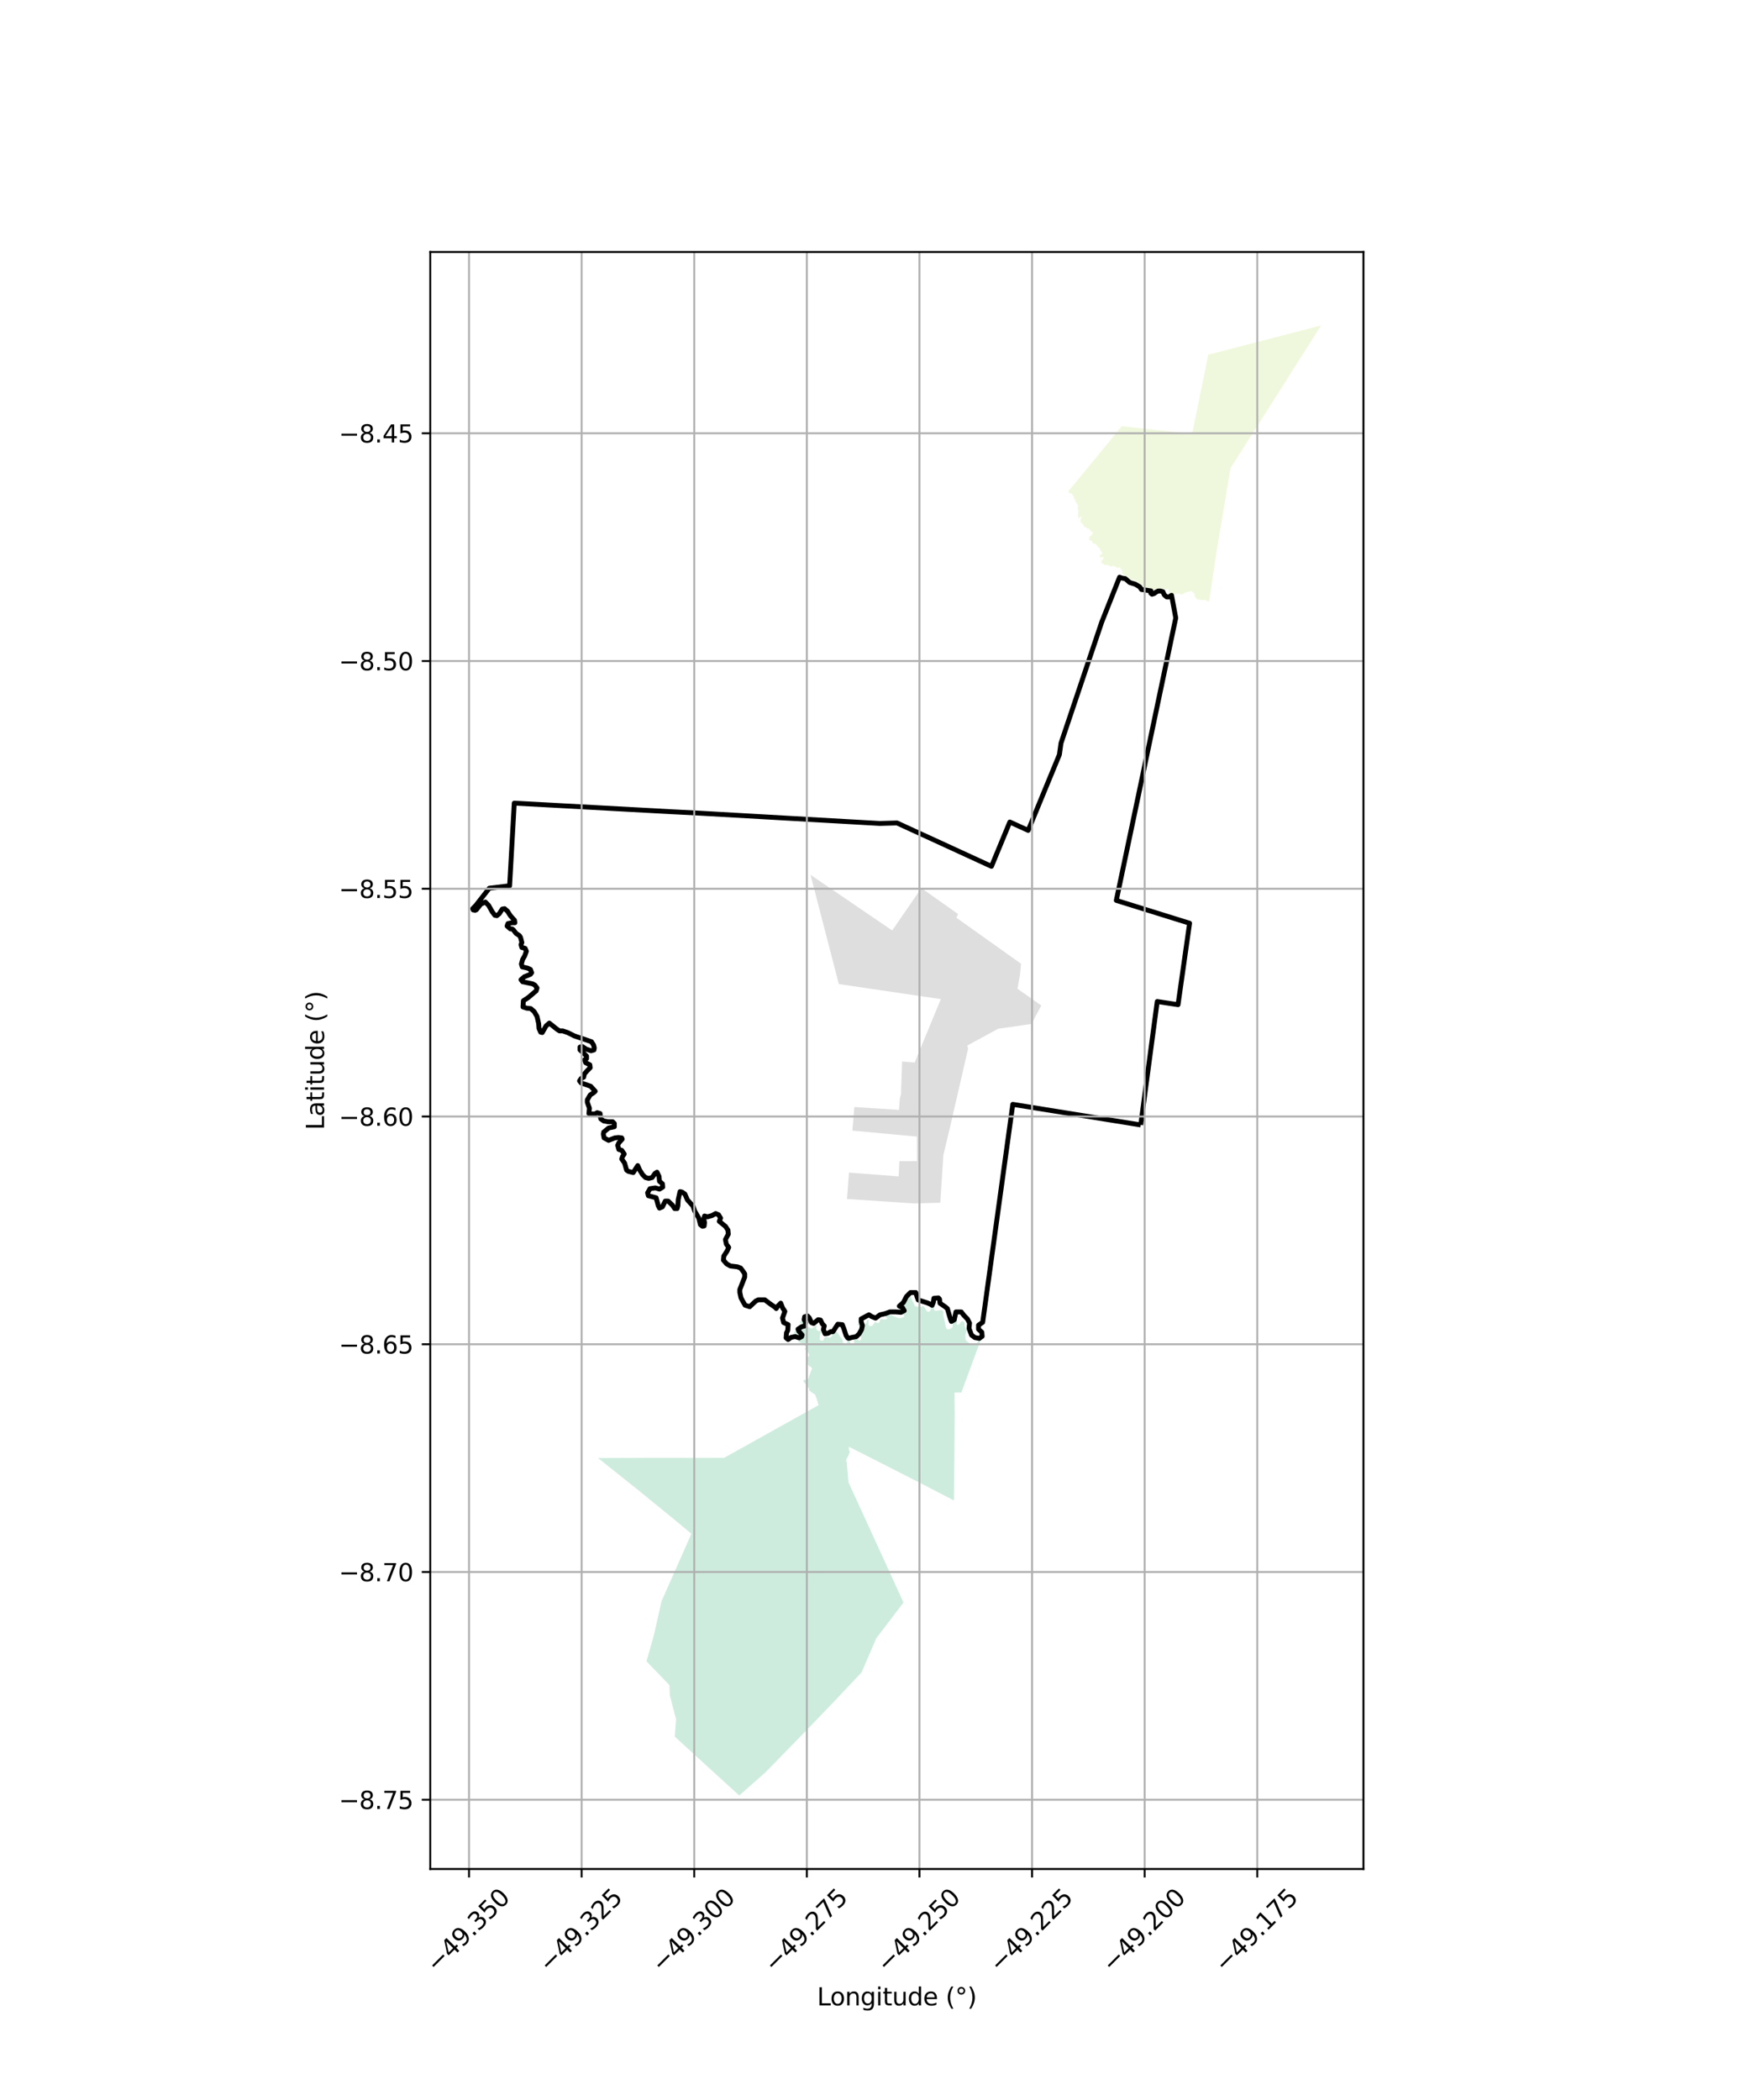 <?xml version="1.0" encoding="utf-8" standalone="no"?>
<!DOCTYPE svg PUBLIC "-//W3C//DTD SVG 1.1//EN"
  "http://www.w3.org/Graphics/SVG/1.1/DTD/svg11.dtd">
<svg xmlns:xlink="http://www.w3.org/1999/xlink" width="720pt" height="864pt" viewBox="0 0 720 864" xmlns="http://www.w3.org/2000/svg" version="1.1">
 <defs>
  <style type="text/css">*{stroke-linejoin: round; stroke-linecap: butt}</style>
 </defs>
 <g id="figure_1">
  <g id="patch_1">
   <path d="M 0 864 
L 720 864 
L 720 0 
L 0 0 
z
" style="fill: #ffffff"/>
  </g>
  <g id="axes_1">
   <g id="patch_2">
    <path d="M 177.03 768.96 
L 560.97 768.96 
L 560.97 103.68 
L 177.03 103.68 
z
" style="fill: #ffffff"/>
   </g>
   <g id="PatchCollection_1">
    <path d="M 275.567 697.444 
L 275.426 693.318 
L 270.704 688.414 
L 265.978 683.506 
L 267.384 678.568 
L 268.615 674.225 
L 268.984 672.923 
L 269.581 670.282 
L 270.543 666.03 
L 271.896 660.048 
L 272.2 658.702 
L 273.318 656.191 
L 274.464 653.616 
L 275.06 652.268 
L 284.457 631.026 
L 277.582 625.316 
L 262.673 613.145 
L 246.003 599.844 
L 265.781 599.809 
L 272.257 599.803 
L 293.936 599.802 
L 297.972 599.766 
L 301.282 597.92 
L 308.973 593.633 
L 311.204 592.385 
L 333.415 579.999 
L 336.504 578.265 
L 336.819 578.088 
L 336.796 578.014 
L 336.767 577.941 
L 336.732 577.872 
L 336.691 577.806 
L 336.665 577.713 
L 336.631 577.623 
L 336.59 577.536 
L 336.554 577.457 
L 336.524 577.374 
L 336.502 577.29 
L 336.469 577.119 
L 336.446 576.947 
L 336.436 576.88 
L 336.423 576.814 
L 336.406 576.75 
L 336.304 576.445 
L 336.168 576.046 
L 336.035 575.594 
L 335.931 575.248 
L 335.884 575.12 
L 335.827 574.996 
L 335.624 574.545 
L 335.585 574.435 
L 335.554 574.323 
L 335.533 574.209 
L 335.521 574.15 
L 335.505 574.092 
L 335.484 574.036 
L 335.458 573.981 
L 335.435 573.944 
L 335.411 573.908 
L 335.383 573.873 
L 335.354 573.841 
L 335.322 573.812 
L 335.043 573.585 
L 334.753 573.374 
L 334.182 573.015 
L 334.03 572.92 
L 333.885 572.814 
L 333.703 572.663 
L 333.391 572.4 
L 333.219 572.271 
L 333.036 572.158 
L 333.013 572.144 
L 332.992 572.128 
L 332.972 572.111 
L 332.954 572.092 
L 332.937 572.071 
L 332.921 572.05 
L 332.915 572.039 
L 332.91 572.027 
L 332.905 572.016 
L 332.902 572.004 
L 332.899 571.991 
L 332.898 571.979 
L 332.898 571.966 
L 332.898 571.954 
L 332.905 571.853 
L 332.904 571.751 
L 332.896 571.65 
L 332.827 571.18 
L 332.824 571.165 
L 332.82 571.151 
L 332.814 571.137 
L 332.808 571.123 
L 332.8 571.11 
L 332.791 571.097 
L 332.78 571.084 
L 332.769 571.073 
L 332.756 571.062 
L 332.743 571.052 
L 332.729 571.044 
L 332.714 571.037 
L 332.686 571.023 
L 332.659 571.007 
L 332.634 570.989 
L 332.611 570.969 
L 332.589 570.947 
L 332.477 570.819 
L 332.448 570.783 
L 332.254 570.514 
L 331.977 570.127 
L 331.903 570.026 
L 331.389 569.331 
L 331.108 568.981 
L 330.801 568.655 
L 330.765 568.617 
L 330.733 568.577 
L 330.703 568.534 
L 330.677 568.49 
L 330.655 568.443 
L 330.636 568.395 
L 330.631 568.378 
L 330.628 568.362 
L 330.626 568.345 
L 330.625 568.329 
L 330.634 567.972 
L 330.65 567.786 
L 330.651 567.779 
L 330.652 567.773 
L 330.654 567.766 
L 330.657 567.76 
L 330.663 567.75 
L 330.669 567.74 
L 330.677 567.73 
L 330.685 567.721 
L 330.694 567.714 
L 330.704 567.706 
L 330.714 567.7 
L 330.725 567.695 
L 330.736 567.691 
L 330.747 567.687 
L 330.759 567.685 
L 330.771 567.684 
L 330.783 567.684 
L 330.795 567.685 
L 330.807 567.687 
L 331.074 567.733 
L 331.345 567.756 
L 331.616 567.756 
L 332.322 567.716 
L 332.324 567.716 
L 332.326 567.716 
L 332.328 567.715 
L 332.33 567.714 
L 332.332 567.713 
L 332.334 567.712 
L 332.336 567.71 
L 332.338 567.709 
L 332.339 567.707 
L 332.34 567.705 
L 332.362 567.672 
L 332.381 567.637 
L 332.396 567.6 
L 332.408 567.562 
L 332.495 567.279 
L 332.595 566.999 
L 333.047 565.825 
L 333.242 565.312 
L 333.366 564.952 
L 333.681 563.995 
L 333.75 563.809 
L 333.833 563.63 
L 333.928 563.456 
L 334.034 563.289 
L 334.052 563.261 
L 334.067 563.232 
L 334.08 563.202 
L 334.089 563.17 
L 334.097 563.138 
L 334.101 563.105 
L 334.103 563.072 
L 334.101 563.039 
L 334.097 563.006 
L 334.093 562.987 
L 334.088 562.969 
L 334.081 562.951 
L 334.072 562.935 
L 334.063 562.918 
L 334.051 562.903 
L 334.039 562.889 
L 334.026 562.876 
L 334.011 562.864 
L 333.936 562.802 
L 333.867 562.735 
L 333.803 562.662 
L 333.744 562.584 
L 333.685 562.491 
L 333.631 562.394 
L 333.608 562.355 
L 333.583 562.316 
L 333.556 562.28 
L 333.548 562.27 
L 333.538 562.261 
L 333.528 562.254 
L 333.518 562.246 
L 333.507 562.24 
L 333.495 562.235 
L 333.483 562.231 
L 333.471 562.227 
L 333.458 562.225 
L 333.445 562.224 
L 333.433 562.224 
L 333.42 562.225 
L 333.372 562.229 
L 333.323 562.228 
L 333.275 562.224 
L 333.227 562.216 
L 333.18 562.204 
L 333.135 562.188 
L 333.061 562.155 
L 332.99 562.115 
L 332.923 562.069 
L 332.86 562.017 
L 332.803 561.961 
L 332.744 561.892 
L 332.692 561.82 
L 332.645 561.743 
L 332.604 561.663 
L 332.571 561.579 
L 332.262 561.07 
L 332.237 561 
L 332.231 560.982 
L 332.228 560.964 
L 332.225 560.946 
L 332.224 560.928 
L 332.225 560.909 
L 332.227 560.891 
L 332.231 560.873 
L 332.236 560.855 
L 332.243 560.838 
L 332.251 560.821 
L 332.26 560.805 
L 332.271 560.79 
L 332.283 560.776 
L 332.296 560.763 
L 332.31 560.751 
L 332.325 560.741 
L 332.341 560.732 
L 332.358 560.722 
L 332.374 560.71 
L 332.389 560.698 
L 332.403 560.684 
L 332.416 560.668 
L 332.427 560.652 
L 332.436 560.635 
L 332.445 560.617 
L 332.451 560.598 
L 332.456 560.579 
L 332.459 560.559 
L 332.46 560.54 
L 332.46 560.52 
L 332.458 560.5 
L 332.454 560.481 
L 332.448 560.462 
L 332.44 560.441 
L 332.431 560.422 
L 332.419 560.403 
L 332.406 560.385 
L 332.392 560.369 
L 332.376 560.354 
L 332.359 560.34 
L 332.341 560.328 
L 332.322 560.318 
L 332.302 560.309 
L 332.281 560.303 
L 332.26 560.298 
L 332.238 560.295 
L 332.196 560.289 
L 332.155 560.279 
L 332.115 560.266 
L 332.076 560.249 
L 332.039 560.228 
L 332.003 560.205 
L 331.97 560.178 
L 331.94 560.148 
L 331.912 560.116 
L 331.873 560.063 
L 331.839 560.007 
L 331.81 559.948 
L 331.785 559.887 
L 331.703 559.629 
L 331.641 559.365 
L 331.629 559.286 
L 331.624 559.205 
L 331.627 559.125 
L 331.636 559.045 
L 331.652 558.966 
L 331.674 558.889 
L 331.704 558.814 
L 331.74 558.742 
L 331.781 558.674 
L 331.829 558.609 
L 331.882 558.549 
L 331.94 558.493 
L 332.003 558.443 
L 332.07 558.399 
L 332.14 558.361 
L 332.214 558.329 
L 332.29 558.304 
L 332.359 558.281 
L 332.426 558.252 
L 332.49 558.217 
L 332.551 558.176 
L 332.608 558.131 
L 332.661 558.08 
L 332.709 558.025 
L 332.753 557.966 
L 332.791 557.904 
L 332.823 557.838 
L 332.85 557.77 
L 332.871 557.699 
L 332.885 557.627 
L 332.893 557.555 
L 332.895 557.481 
L 332.89 557.408 
L 332.879 557.335 
L 332.862 557.264 
L 332.783 557.021 
L 332.687 556.784 
L 332.576 556.553 
L 332.47 556.37 
L 332.349 556.195 
L 332.215 556.031 
L 332.126 555.939 
L 332.032 555.853 
L 331.932 555.775 
L 331.827 555.703 
L 331.727 555.635 
L 331.633 555.56 
L 331.545 555.478 
L 331.463 555.39 
L 331.422 555.338 
L 331.385 555.283 
L 331.354 555.224 
L 331.327 555.164 
L 331.306 555.101 
L 331.29 555.036 
L 331.279 554.971 
L 331.274 554.905 
L 331.275 554.838 
L 331.282 554.772 
L 331.294 554.707 
L 331.311 554.643 
L 331.334 554.58 
L 331.362 554.52 
L 331.395 554.463 
L 331.42 554.42 
L 331.441 554.375 
L 331.458 554.329 
L 331.471 554.281 
L 331.48 554.233 
L 331.485 554.184 
L 331.486 554.134 
L 331.483 554.085 
L 331.475 554.036 
L 331.464 553.988 
L 331.448 553.941 
L 331.429 553.896 
L 331.406 553.852 
L 331.379 553.811 
L 331.349 553.772 
L 331.316 553.735 
L 331.28 553.702 
L 331.241 553.671 
L 330.94 553.469 
L 330.651 553.298 
L 330.406 553.174 
L 330.151 553.069 
L 329.776 552.822 
L 329.741 552.811 
L 329.707 552.798 
L 329.675 552.781 
L 329.644 552.762 
L 329.615 552.739 
L 329.588 552.715 
L 329.503 552.628 
L 329.411 552.549 
L 329.312 552.479 
L 329.208 552.417 
L 329.099 552.365 
L 328.985 552.323 
L 328.868 552.291 
L 328.749 552.269 
L 328.629 552.258 
L 328.508 552.258 
L 328.388 552.268 
L 328.616 551.419 
L 329.155 551.005 
L 329.727 550.638 
L 329.75 550.61 
L 329.771 550.58 
L 329.788 550.549 
L 329.803 550.516 
L 329.816 550.482 
L 329.825 550.447 
L 329.831 550.412 
L 329.834 550.376 
L 329.834 550.34 
L 329.831 550.304 
L 329.825 550.268 
L 329.816 550.234 
L 329.803 550.2 
L 329.788 550.167 
L 329.771 550.136 
L 329.75 550.106 
L 329.728 550.078 
L 329.631 549.978 
L 329.527 549.885 
L 329.417 549.8 
L 329.301 549.722 
L 329.076 549.594 
L 328.842 549.481 
L 328.601 549.385 
L 328.279 549.268 
L 328.012 549.173 
L 327.559 549.014 
L 327.101 548.854 
L 327.054 548.835 
L 327.008 548.811 
L 326.964 548.784 
L 326.923 548.753 
L 326.885 548.718 
L 326.849 548.681 
L 326.817 548.64 
L 326.789 548.597 
L 326.765 548.551 
L 326.744 548.504 
L 326.728 548.455 
L 326.715 548.404 
L 326.708 548.353 
L 326.705 548.308 
L 326.706 548.263 
L 326.71 548.219 
L 326.719 548.174 
L 326.732 548.131 
L 326.748 548.089 
L 326.767 548.049 
L 326.791 548.01 
L 326.817 547.974 
L 326.846 547.94 
L 326.879 547.909 
L 326.913 547.881 
L 326.951 547.856 
L 326.99 547.834 
L 327.089 547.789 
L 327.191 547.752 
L 327.296 547.724 
L 328.165 547.56 
L 328.413 547.533 
L 328.662 547.525 
L 328.911 547.534 
L 329.159 547.562 
L 329.253 547.572 
L 329.347 547.573 
L 329.442 547.567 
L 329.535 547.552 
L 329.626 547.53 
L 329.716 547.499 
L 329.752 547.483 
L 329.786 547.465 
L 329.818 547.443 
L 329.849 547.418 
L 329.877 547.391 
L 329.902 547.362 
L 329.925 547.33 
L 329.946 547.297 
L 329.963 547.262 
L 329.977 547.225 
L 330.06 546.95 
L 330.123 546.67 
L 330.167 546.386 
L 330.191 546.1 
L 330.195 545.819 
L 330.18 545.538 
L 330.145 545.259 
L 330.117 545.116 
L 330.079 544.975 
L 330.03 544.837 
L 329.971 544.704 
L 329.949 544.663 
L 329.923 544.624 
L 329.895 544.588 
L 329.863 544.554 
L 329.829 544.522 
L 329.792 544.494 
L 329.753 544.469 
L 329.712 544.448 
L 329.669 544.43 
L 329.625 544.415 
L 329.58 544.405 
L 329.534 544.398 
L 329.488 544.396 
L 329.442 544.397 
L 329.396 544.402 
L 329.37 544.405 
L 329.343 544.405 
L 329.317 544.403 
L 329.291 544.399 
L 329.266 544.393 
L 329.241 544.384 
L 329.217 544.373 
L 329.194 544.36 
L 329.172 544.345 
L 329.152 544.328 
L 329.133 544.309 
L 329.116 544.288 
L 329.101 544.267 
L 329.088 544.244 
L 329.077 544.22 
L 329.068 544.194 
L 329.062 544.169 
L 329.057 544.143 
L 329.055 544.116 
L 329.056 544.09 
L 329.059 544.063 
L 329.067 544.021 
L 329.079 543.979 
L 329.094 543.939 
L 329.113 543.9 
L 329.135 543.863 
L 329.16 543.828 
L 329.188 543.795 
L 329.219 543.765 
L 329.253 543.737 
L 329.289 543.712 
L 329.327 543.69 
L 329.367 543.671 
L 329.409 543.656 
L 329.451 543.644 
L 329.494 543.636 
L 329.538 543.631 
L 329.628 543.629 
L 329.719 543.635 
L 329.808 543.649 
L 329.896 543.669 
L 329.982 543.697 
L 330.072 543.735 
L 330.159 543.779 
L 330.242 543.83 
L 330.321 543.887 
L 330.395 543.95 
L 330.586 544.136 
L 330.763 544.335 
L 330.976 544.577 
L 331.201 544.806 
L 331.97 545.48 
L 332.865 546.141 
L 333.096 546.284 
L 333.338 546.405 
L 333.589 546.506 
L 333.848 546.584 
L 333.895 546.594 
L 333.943 546.6 
L 333.991 546.603 
L 334.039 546.601 
L 334.087 546.595 
L 334.134 546.586 
L 334.181 546.573 
L 334.226 546.556 
L 334.269 546.535 
L 334.311 546.511 
L 334.371 546.47 
L 334.427 546.425 
L 334.481 546.375 
L 334.53 546.322 
L 334.628 546.216 
L 334.733 546.117 
L 334.844 546.025 
L 335.187 545.775 
L 335.545 545.549 
L 335.619 545.509 
L 335.696 545.476 
L 335.776 545.449 
L 335.857 545.429 
L 335.879 545.426 
L 335.901 545.424 
L 335.924 545.425 
L 335.946 545.427 
L 335.968 545.431 
L 335.989 545.438 
L 336.01 545.446 
L 336.03 545.456 
L 336.049 545.467 
L 336.067 545.481 
L 336.083 545.495 
L 336.099 545.512 
L 336.112 545.529 
L 336.125 545.548 
L 336.135 545.568 
L 336.144 545.588 
L 336.151 545.609 
L 336.157 545.631 
L 336.16 545.653 
L 336.161 545.676 
L 336.16 545.698 
L 336.158 545.72 
L 336.153 545.742 
L 336.147 545.764 
L 336.139 545.784 
L 336.129 545.804 
L 336.117 545.824 
L 336.104 545.842 
L 336.089 545.858 
L 336.073 545.873 
L 336.055 545.887 
L 336.036 545.9 
L 335.996 545.926 
L 335.959 545.955 
L 335.924 545.988 
L 335.891 546.023 
L 335.862 546.062 
L 335.837 546.102 
L 335.815 546.145 
L 335.796 546.189 
L 335.781 546.235 
L 335.771 546.282 
L 335.764 546.33 
L 335.762 546.378 
L 335.763 546.426 
L 335.769 546.474 
L 335.778 546.521 
L 335.792 546.567 
L 335.809 546.612 
L 335.865 546.728 
L 335.929 546.84 
L 336 546.947 
L 336.166 547.161 
L 336.347 547.361 
L 336.401 547.412 
L 336.458 547.458 
L 336.519 547.499 
L 336.583 547.534 
L 336.65 547.565 
L 336.719 547.589 
L 336.79 547.608 
L 336.863 547.621 
L 336.936 547.627 
L 337.009 547.628 
L 337.082 547.622 
L 337.155 547.61 
L 337.226 547.593 
L 337.257 547.585 
L 337.289 547.58 
L 337.321 547.578 
L 337.353 547.579 
L 337.385 547.583 
L 337.416 547.589 
L 337.447 547.599 
L 337.476 547.611 
L 337.505 547.626 
L 337.532 547.643 
L 337.558 547.662 
L 337.581 547.684 
L 337.603 547.708 
L 337.623 547.734 
L 337.64 547.761 
L 337.654 547.79 
L 337.666 547.82 
L 337.676 547.85 
L 337.682 547.882 
L 337.686 547.914 
L 337.687 547.946 
L 337.68 548.077 
L 337.663 548.206 
L 337.636 548.334 
L 337.6 548.459 
L 337.467 548.924 
L 337.373 549.399 
L 337.247 550.352 
L 337.227 550.601 
L 337.219 550.85 
L 337.22 550.902 
L 337.226 550.954 
L 337.237 551.005 
L 337.251 551.055 
L 337.27 551.103 
L 337.292 551.15 
L 337.318 551.195 
L 337.348 551.237 
L 337.381 551.277 
L 337.417 551.314 
L 337.457 551.348 
L 337.499 551.378 
L 337.594 551.436 
L 337.694 551.486 
L 337.797 551.527 
L 337.904 551.559 
L 338.013 551.582 
L 338.123 551.596 
L 338.234 551.601 
L 338.345 551.597 
L 338.4 551.59 
L 338.453 551.579 
L 338.506 551.563 
L 338.556 551.542 
L 338.605 551.517 
L 338.652 551.487 
L 338.695 551.454 
L 338.736 551.417 
L 338.773 551.376 
L 338.807 551.333 
L 338.836 551.286 
L 338.862 551.237 
L 338.883 551.186 
L 338.9 551.134 
L 338.912 551.08 
L 338.919 551.025 
L 338.931 550.937 
L 338.95 550.849 
L 338.978 550.764 
L 339.013 550.681 
L 339.055 550.602 
L 339.104 550.528 
L 339.159 550.457 
L 339.22 550.392 
L 339.287 550.333 
L 339.359 550.28 
L 339.435 550.234 
L 339.516 550.195 
L 339.624 550.153 
L 339.735 550.12 
L 339.849 550.096 
L 339.964 550.082 
L 340.08 550.078 
L 340.196 550.083 
L 340.312 550.098 
L 340.425 550.122 
L 340.536 550.156 
L 340.645 550.198 
L 340.749 550.25 
L 340.823 550.286 
L 340.9 550.316 
L 340.979 550.339 
L 341.059 550.355 
L 341.141 550.364 
L 341.223 550.366 
L 341.306 550.36 
L 341.387 550.348 
L 341.467 550.329 
L 341.545 550.302 
L 341.621 550.269 
L 341.693 550.23 
L 341.762 550.184 
L 341.907 550.07 
L 342.042 549.944 
L 342.096 549.884 
L 342.144 549.82 
L 342.188 549.753 
L 342.217 549.696 
L 342.242 549.637 
L 342.262 549.577 
L 342.277 549.515 
L 342.287 549.452 
L 342.291 549.388 
L 342.29 549.324 
L 342.284 549.261 
L 342.273 549.198 
L 342.256 549.136 
L 342.235 549.077 
L 342.208 549.019 
L 342.177 548.963 
L 342.141 548.91 
L 342.077 548.815 
L 342.021 548.715 
L 341.974 548.61 
L 341.936 548.501 
L 341.908 548.39 
L 341.889 548.277 
L 341.88 548.162 
L 341.881 548.047 
L 341.891 547.933 
L 341.912 547.82 
L 341.967 547.607 
L 342.038 547.399 
L 342.123 547.197 
L 342.156 547.132 
L 342.194 547.07 
L 342.237 547.011 
L 342.284 546.956 
L 342.335 546.904 
L 342.398 546.851 
L 342.465 546.803 
L 342.536 546.762 
L 342.611 546.726 
L 342.688 546.698 
L 342.767 546.676 
L 342.848 546.661 
L 342.93 546.653 
L 343.012 546.653 
L 343.082 546.658 
L 343.15 546.67 
L 343.218 546.687 
L 343.284 546.709 
L 343.347 546.738 
L 343.408 546.771 
L 343.467 546.809 
L 343.521 546.853 
L 343.572 546.9 
L 343.619 546.952 
L 344.109 547.586 
L 344.696 548.452 
L 345.309 549.447 
L 345.403 549.595 
L 345.504 549.737 
L 345.662 549.935 
L 345.988 550.326 
L 346.256 550.682 
L 346.634 551.237 
L 346.661 551.283 
L 346.685 551.332 
L 346.704 551.382 
L 346.72 551.434 
L 346.731 551.487 
L 346.738 551.541 
L 346.74 551.595 
L 346.738 551.649 
L 346.731 551.702 
L 346.72 551.755 
L 346.705 551.807 
L 346.692 551.85 
L 346.683 551.894 
L 346.678 551.938 
L 346.677 551.983 
L 346.68 552.027 
L 346.686 552.071 
L 346.696 552.115 
L 346.71 552.157 
L 346.727 552.198 
L 346.748 552.238 
L 346.772 552.275 
L 346.799 552.311 
L 346.839 552.355 
L 346.884 552.397 
L 346.931 552.434 
L 346.981 552.468 
L 347.234 552.611 
L 347.496 552.737 
L 347.83 552.869 
L 348.174 552.974 
L 348.525 553.051 
L 348.536 553.053 
L 348.548 553.053 
L 348.559 553.053 
L 348.57 553.051 
L 348.581 553.049 
L 348.591 553.045 
L 348.602 553.041 
L 348.611 553.036 
L 348.621 553.03 
L 348.63 553.023 
L 348.638 553.016 
L 348.646 553.007 
L 348.652 552.998 
L 348.658 552.989 
L 348.664 552.979 
L 348.668 552.969 
L 348.671 552.958 
L 348.674 552.947 
L 348.679 552.909 
L 348.681 552.871 
L 348.68 552.832 
L 348.676 552.794 
L 348.669 552.756 
L 348.66 552.719 
L 348.647 552.683 
L 348.585 552.507 
L 348.54 552.326 
L 348.51 552.142 
L 348.472 551.721 
L 348.458 551.299 
L 348.46 551.252 
L 348.465 551.204 
L 348.475 551.157 
L 348.488 551.112 
L 348.505 551.067 
L 348.512 551.051 
L 348.521 551.036 
L 348.531 551.022 
L 348.542 551.009 
L 348.555 550.997 
L 348.568 550.986 
L 348.582 550.976 
L 348.597 550.968 
L 348.613 550.96 
L 348.629 550.954 
L 348.646 550.95 
L 348.663 550.947 
L 348.68 550.946 
L 348.697 550.946 
L 348.715 550.947 
L 348.732 550.951 
L 348.807 550.971 
L 348.881 550.999 
L 348.953 551.032 
L 349.021 551.072 
L 349.085 551.118 
L 349.145 551.169 
L 349.201 551.225 
L 349.291 551.331 
L 349.373 551.443 
L 349.448 551.561 
L 349.603 551.843 
L 349.74 552.136 
L 349.792 552.275 
L 349.832 552.418 
L 349.86 552.565 
L 349.87 552.621 
L 349.885 552.677 
L 349.905 552.731 
L 349.929 552.783 
L 349.957 552.834 
L 349.977 552.864 
L 350.001 552.893 
L 350.026 552.921 
L 350.054 552.946 
L 350.083 552.968 
L 350.114 552.988 
L 350.147 553.006 
L 350.181 553.021 
L 350.216 553.032 
L 350.415 553.084 
L 350.618 553.121 
L 350.822 553.143 
L 351.028 553.151 
L 351.229 553.145 
L 351.429 553.125 
L 351.432 553.125 
L 351.434 553.124 
L 351.437 553.123 
L 351.439 553.122 
L 351.441 553.121 
L 351.443 553.12 
L 351.445 553.118 
L 351.447 553.116 
L 351.449 553.114 
L 351.45 553.112 
L 351.452 553.11 
L 351.453 553.108 
L 351.454 553.105 
L 351.455 553.103 
L 351.455 553.1 
L 351.455 553.098 
L 351.455 553.095 
L 351.444 552.855 
L 351.398 552.236 
L 351.365 551.625 
L 351.34 551.162 
L 351.334 551.102 
L 351.322 551.044 
L 351.306 550.987 
L 351.285 550.931 
L 351.259 550.877 
L 351.228 550.826 
L 351.193 550.778 
L 351.155 550.733 
L 351.136 550.712 
L 351.118 550.688 
L 351.103 550.663 
L 351.09 550.638 
L 351.079 550.611 
L 351.071 550.583 
L 351.065 550.555 
L 351.061 550.526 
L 351.059 550.497 
L 351.06 550.468 
L 351.063 550.439 
L 351.069 550.41 
L 351.073 550.396 
L 351.078 550.382 
L 351.085 550.369 
L 351.093 550.356 
L 351.102 550.344 
L 351.112 550.332 
L 351.122 550.322 
L 351.134 550.313 
L 351.147 550.304 
L 351.16 550.297 
L 351.173 550.291 
L 351.188 550.286 
L 351.202 550.283 
L 351.217 550.281 
L 351.232 550.28 
L 351.247 550.28 
L 351.261 550.282 
L 351.276 550.285 
L 351.544 550.365 
L 351.805 550.466 
L 352.058 550.587 
L 352.3 550.727 
L 352.73 551.013 
L 353.105 551.261 
L 353.33 551.393 
L 353.588 551.527 
L 353.618 551.541 
L 353.65 551.551 
L 353.682 551.559 
L 353.715 551.564 
L 353.748 551.565 
L 353.781 551.564 
L 353.814 551.56 
L 353.846 551.553 
L 353.878 551.543 
L 353.909 551.53 
L 353.938 551.515 
L 353.966 551.497 
L 353.992 551.476 
L 354.016 551.453 
L 354.038 551.428 
L 354.104 551.34 
L 354.163 551.246 
L 354.213 551.147 
L 354.255 551.045 
L 354.288 550.939 
L 354.312 550.831 
L 354.327 550.721 
L 354.332 550.61 
L 354.324 550.369 
L 354.295 550.128 
L 354.246 549.892 
L 354.202 549.743 
L 354.147 549.598 
L 354.082 549.457 
L 354.006 549.322 
L 353.774 548.971 
L 353.704 548.877 
L 353.629 548.787 
L 353.588 548.744 
L 353.543 548.705 
L 353.495 548.67 
L 353.444 548.64 
L 353.391 548.613 
L 353.31 548.573 
L 353.233 548.526 
L 353.16 548.473 
L 353.092 548.413 
L 353.06 548.38 
L 353.031 548.344 
L 353.006 548.305 
L 352.983 548.265 
L 352.965 548.223 
L 352.949 548.179 
L 352.938 548.134 
L 352.93 548.088 
L 352.921 547.97 
L 352.921 547.851 
L 352.932 547.733 
L 352.952 547.615 
L 352.981 547.5 
L 352.994 547.465 
L 353.009 547.43 
L 353.027 547.398 
L 353.048 547.367 
L 353.071 547.337 
L 353.097 547.31 
L 353.125 547.286 
L 353.156 547.263 
L 353.187 547.244 
L 353.221 547.227 
L 353.256 547.213 
L 353.291 547.202 
L 353.328 547.195 
L 353.365 547.19 
L 353.402 547.189 
L 353.439 547.191 
L 353.476 547.196 
L 353.513 547.204 
L 353.548 547.216 
L 353.583 547.23 
L 353.616 547.248 
L 353.662 547.272 
L 353.71 547.292 
L 353.76 547.308 
L 353.811 547.32 
L 353.862 547.327 
L 353.914 547.33 
L 353.966 547.329 
L 354.018 547.323 
L 354.069 547.313 
L 354.119 547.298 
L 354.168 547.28 
L 354.214 547.257 
L 354.259 547.23 
L 354.302 547.2 
L 354.341 547.166 
L 354.378 547.129 
L 354.411 547.088 
L 354.488 546.978 
L 354.555 546.861 
L 354.611 546.739 
L 354.656 546.612 
L 354.69 546.482 
L 354.712 546.349 
L 354.722 546.215 
L 354.721 546.155 
L 354.716 546.096 
L 354.705 546.037 
L 354.69 545.979 
L 354.67 545.922 
L 354.645 545.868 
L 354.616 545.816 
L 354.582 545.766 
L 354.544 545.72 
L 354.503 545.677 
L 354.458 545.637 
L 354.425 545.613 
L 354.389 545.591 
L 354.351 545.572 
L 354.312 545.558 
L 354.272 545.546 
L 354.231 545.538 
L 354.19 545.534 
L 354.148 545.534 
L 354.106 545.537 
L 354.065 545.544 
L 354.025 545.555 
L 353.986 545.569 
L 353.948 545.587 
L 353.913 545.604 
L 353.877 545.617 
L 353.84 545.628 
L 353.802 545.635 
L 353.764 545.639 
L 353.725 545.64 
L 353.687 545.638 
L 353.649 545.632 
L 353.611 545.623 
L 353.575 545.611 
L 353.539 545.597 
L 353.505 545.579 
L 353.472 545.558 
L 353.442 545.535 
L 353.343 545.446 
L 353.252 545.349 
L 353.168 545.246 
L 353.094 545.135 
L 353.029 545.019 
L 352.973 544.898 
L 352.927 544.773 
L 352.923 544.757 
L 352.92 544.74 
L 352.918 544.723 
L 352.918 544.706 
L 352.919 544.689 
L 352.922 544.673 
L 352.926 544.656 
L 352.932 544.64 
L 352.939 544.625 
L 352.947 544.61 
L 352.956 544.596 
L 352.967 544.582 
L 352.979 544.57 
L 352.991 544.559 
L 353.005 544.549 
L 353.019 544.54 
L 353.034 544.532 
L 353.05 544.526 
L 353.066 544.521 
L 353.083 544.518 
L 353.099 544.516 
L 353.116 544.515 
L 353.587 544.53 
L 354.079 544.565 
L 354.794 544.635 
L 355.149 544.667 
L 355.336 544.674 
L 355.738 544.664 
L 355.801 544.659 
L 355.863 544.649 
L 355.925 544.634 
L 355.985 544.614 
L 356.102 544.567 
L 356.216 544.511 
L 356.325 544.447 
L 356.356 544.425 
L 356.384 544.402 
L 356.411 544.375 
L 356.435 544.347 
L 356.457 544.316 
L 356.475 544.283 
L 356.491 544.249 
L 356.504 544.214 
L 356.514 544.178 
L 356.521 544.141 
L 356.524 544.104 
L 356.525 544.066 
L 356.521 544.029 
L 356.516 543.964 
L 356.516 543.9 
L 356.521 543.835 
L 356.531 543.771 
L 356.546 543.708 
L 356.566 543.647 
L 356.592 543.588 
L 356.621 543.53 
L 356.656 543.476 
L 356.695 543.424 
L 356.845 543.253 
L 357.007 543.094 
L 357.18 542.946 
L 357.364 542.812 
L 357.37 542.809 
L 357.376 542.805 
L 357.383 542.803 
L 357.39 542.801 
L 357.397 542.799 
L 357.405 542.798 
L 357.412 542.798 
L 357.419 542.798 
L 357.426 542.8 
L 357.433 542.801 
L 357.44 542.804 
L 357.447 542.806 
L 357.453 542.81 
L 357.46 542.814 
L 357.465 542.818 
L 357.47 542.823 
L 357.475 542.829 
L 357.48 542.835 
L 357.484 542.841 
L 357.487 542.848 
L 357.49 542.854 
L 357.492 542.861 
L 357.493 542.869 
L 357.494 542.876 
L 357.494 542.883 
L 357.488 543.023 
L 357.472 543.162 
L 357.445 543.299 
L 357.38 543.627 
L 357.339 543.959 
L 357.299 544.501 
L 357.289 544.818 
L 357.291 544.878 
L 357.298 544.936 
L 357.31 544.994 
L 357.326 545.051 
L 357.347 545.107 
L 357.372 545.16 
L 357.401 545.212 
L 357.442 545.273 
L 357.489 545.331 
L 357.541 545.384 
L 357.597 545.433 
L 357.657 545.477 
L 357.72 545.515 
L 357.779 545.544 
L 357.84 545.568 
L 357.903 545.587 
L 357.967 545.6 
L 358.032 545.608 
L 358.098 545.611 
L 358.196 545.606 
L 358.294 545.594 
L 358.39 545.574 
L 358.484 545.546 
L 358.576 545.511 
L 358.729 545.438 
L 358.875 545.352 
L 359.023 545.248 
L 359.163 545.132 
L 359.208 545.087 
L 359.251 545.039 
L 359.288 544.987 
L 359.321 544.931 
L 359.349 544.873 
L 359.373 544.813 
L 359.423 544.683 
L 359.485 544.557 
L 359.558 544.437 
L 359.64 544.324 
L 359.688 544.269 
L 359.741 544.219 
L 359.798 544.173 
L 359.859 544.133 
L 359.923 544.098 
L 359.99 544.07 
L 360.059 544.047 
L 360.13 544.031 
L 360.202 544.021 
L 360.275 544.017 
L 360.348 544.02 
L 360.42 544.03 
L 360.491 544.046 
L 360.56 544.068 
L 360.627 544.096 
L 360.692 544.13 
L 360.753 544.17 
L 360.809 544.207 
L 360.869 544.239 
L 360.931 544.265 
L 360.995 544.286 
L 361.061 544.302 
L 361.127 544.311 
L 361.195 544.315 
L 361.262 544.313 
L 361.329 544.305 
L 361.395 544.291 
L 361.459 544.271 
L 361.522 544.246 
L 361.582 544.215 
L 361.639 544.18 
L 361.693 544.139 
L 361.744 544.094 
L 361.79 544.045 
L 361.831 543.992 
L 361.87 543.933 
L 361.904 543.87 
L 361.931 543.805 
L 361.954 543.738 
L 361.97 543.67 
L 361.981 543.6 
L 361.985 543.529 
L 361.983 543.458 
L 361.975 543.388 
L 361.971 543.352 
L 361.97 543.315 
L 361.972 543.278 
L 361.977 543.242 
L 361.985 543.206 
L 361.996 543.171 
L 362.01 543.137 
L 362.027 543.105 
L 362.046 543.074 
L 362.068 543.045 
L 362.093 543.017 
L 362.119 542.992 
L 362.148 542.969 
L 362.258 542.895 
L 362.374 542.83 
L 362.439 542.8 
L 362.506 542.774 
L 362.575 542.752 
L 362.651 542.734 
L 362.729 542.723 
L 362.808 542.718 
L 362.887 542.719 
L 362.965 542.727 
L 363.043 542.741 
L 363.119 542.761 
L 363.193 542.788 
L 363.325 542.835 
L 363.461 542.872 
L 363.599 542.897 
L 363.739 542.912 
L 363.879 542.915 
L 364.019 542.907 
L 364.212 542.88 
L 364.403 542.837 
L 364.589 542.779 
L 364.662 542.749 
L 364.733 542.715 
L 364.801 542.675 
L 364.866 542.63 
L 364.927 542.58 
L 364.945 542.563 
L 364.962 542.544 
L 364.977 542.523 
L 364.991 542.502 
L 365.002 542.479 
L 365.011 542.455 
L 365.019 542.431 
L 365.024 542.406 
L 365.027 542.381 
L 365.028 542.355 
L 365.026 542.33 
L 365.022 542.305 
L 365.017 542.28 
L 365.009 542.256 
L 364.999 542.232 
L 364.987 542.21 
L 364.973 542.189 
L 364.957 542.169 
L 364.94 542.15 
L 364.921 542.133 
L 364.901 542.118 
L 364.879 542.104 
L 364.857 542.093 
L 364.833 542.084 
L 364.809 542.076 
L 364.784 542.071 
L 364.759 542.068 
L 364.734 542.067 
L 364.709 542.069 
L 364.682 542.07 
L 364.655 542.069 
L 364.628 542.066 
L 364.602 542.06 
L 364.576 542.052 
L 364.551 542.042 
L 364.527 542.03 
L 364.504 542.016 
L 364.482 541.999 
L 364.462 541.981 
L 364.444 541.961 
L 364.427 541.94 
L 364.413 541.917 
L 364.4 541.893 
L 364.389 541.868 
L 364.381 541.842 
L 364.375 541.816 
L 364.371 541.789 
L 364.37 541.762 
L 364.371 541.735 
L 364.374 541.708 
L 364.38 541.681 
L 364.388 541.655 
L 364.398 541.63 
L 364.41 541.606 
L 364.425 541.583 
L 364.441 541.562 
L 364.511 541.484 
L 364.588 541.413 
L 364.671 541.349 
L 364.759 541.292 
L 364.861 541.238 
L 364.967 541.193 
L 365.076 541.156 
L 365.188 541.128 
L 365.498 541.075 
L 365.811 541.042 
L 366.126 541.03 
L 366.229 541.034 
L 366.332 541.045 
L 366.434 541.063 
L 366.534 541.089 
L 366.632 541.122 
L 367.208 541.349 
L 367.971 541.653 
L 369.119 542.087 
L 369.686 542.29 
L 369.751 542.309 
L 369.819 542.323 
L 369.887 542.331 
L 369.956 542.334 
L 370.024 542.331 
L 370.499 542.271 
L 370.969 542.176 
L 371.213 542.106 
L 371.451 542.015 
L 371.68 541.904 
L 371.898 541.773 
L 371.92 541.757 
L 371.94 541.74 
L 371.959 541.721 
L 371.976 541.7 
L 371.991 541.678 
L 372.004 541.655 
L 372.015 541.63 
L 372.024 541.605 
L 372.031 541.579 
L 372.035 541.553 
L 372.038 541.526 
L 372.037 541.5 
L 372.035 541.473 
L 372.025 541.411 
L 372.009 541.351 
L 371.989 541.291 
L 371.964 541.234 
L 371.934 541.179 
L 371.9 541.127 
L 371.745 540.925 
L 371.574 540.737 
L 371.389 540.562 
L 370.903 540.16 
L 370.369 539.761 
L 370.213 539.659 
L 370.048 539.571 
L 369.877 539.497 
L 369.7 539.437 
L 369.616 539.409 
L 369.534 539.374 
L 369.456 539.334 
L 369.381 539.286 
L 369.31 539.234 
L 369.244 539.175 
L 369.224 539.155 
L 369.206 539.132 
L 369.19 539.109 
L 369.176 539.084 
L 369.164 539.058 
L 369.155 539.03 
L 369.148 539.002 
L 369.143 538.974 
L 369.141 538.945 
L 369.142 538.917 
L 369.145 538.888 
L 369.15 538.86 
L 369.158 538.832 
L 369.168 538.806 
L 369.181 538.78 
L 369.196 538.755 
L 369.212 538.732 
L 369.231 538.71 
L 369.252 538.691 
L 369.274 538.673 
L 369.298 538.657 
L 369.323 538.643 
L 369.349 538.631 
L 369.376 538.622 
L 369.403 538.615 
L 369.432 538.611 
L 369.46 538.609 
L 369.489 538.609 
L 369.517 538.613 
L 369.545 538.618 
L 369.572 538.626 
L 369.599 538.637 
L 369.624 538.649 
L 369.649 538.664 
L 369.694 538.692 
L 369.741 538.716 
L 369.79 538.735 
L 369.84 538.751 
L 369.892 538.762 
L 369.944 538.768 
L 369.997 538.77 
L 370.049 538.768 
L 370.102 538.761 
L 370.153 538.749 
L 370.203 538.734 
L 370.252 538.714 
L 370.299 538.69 
L 370.344 538.662 
L 370.386 538.63 
L 370.426 538.595 
L 370.462 538.556 
L 370.495 538.515 
L 370.524 538.471 
L 370.813 537.957 
L 371.001 537.555 
L 371.102 537.291 
L 371.186 537.021 
L 371.252 536.746 
L 371.281 536.633 
L 371.319 536.524 
L 371.367 536.418 
L 371.423 536.317 
L 371.614 536.036 
L 371.827 535.772 
L 373.072 534.268 
L 373.705 533.387 
L 373.858 533.174 
L 374.029 532.974 
L 374.042 532.961 
L 374.056 532.95 
L 374.07 532.94 
L 374.086 532.931 
L 374.103 532.924 
L 374.119 532.918 
L 374.137 532.913 
L 374.155 532.911 
L 374.173 532.909 
L 374.191 532.91 
L 374.208 532.912 
L 374.226 532.916 
L 374.243 532.921 
L 374.26 532.927 
L 374.276 532.936 
L 374.291 532.945 
L 374.305 532.956 
L 374.319 532.968 
L 374.46 533.121 
L 374.588 533.284 
L 374.703 533.458 
L 374.803 533.64 
L 374.888 533.83 
L 374.965 534.045 
L 375.024 534.266 
L 375.065 534.491 
L 375.088 534.611 
L 375.12 534.73 
L 375.163 534.845 
L 375.214 534.957 
L 375.344 535.191 
L 375.487 535.417 
L 375.861 536.028 
L 375.969 536.244 
L 376.057 536.469 
L 376.125 536.7 
L 376.164 536.834 
L 376.214 536.964 
L 376.276 537.089 
L 376.348 537.208 
L 376.376 537.247 
L 376.407 537.283 
L 376.441 537.316 
L 376.478 537.347 
L 376.517 537.374 
L 376.558 537.398 
L 376.601 537.418 
L 376.646 537.435 
L 376.691 537.448 
L 377.232 537.56 
L 377.779 537.638 
L 378.329 537.683 
L 378.523 537.684 
L 378.716 537.669 
L 378.907 537.639 
L 379.095 537.592 
L 379.279 537.53 
L 379.457 537.453 
L 379.497 537.436 
L 379.538 537.423 
L 379.58 537.413 
L 379.623 537.407 
L 379.666 537.404 
L 379.709 537.405 
L 379.752 537.41 
L 379.794 537.419 
L 379.835 537.431 
L 379.875 537.447 
L 379.914 537.466 
L 379.951 537.488 
L 379.986 537.514 
L 380.057 537.575 
L 380.123 537.643 
L 380.47 538.049 
L 380.631 538.267 
L 380.774 538.499 
L 380.896 538.741 
L 380.975 538.9 
L 381.065 539.052 
L 381.167 539.197 
L 381.278 539.335 
L 381.336 539.396 
L 381.4 539.452 
L 381.468 539.503 
L 381.54 539.547 
L 381.616 539.586 
L 381.695 539.617 
L 381.776 539.642 
L 381.859 539.659 
L 381.943 539.669 
L 382.011 539.672 
L 382.079 539.668 
L 382.146 539.659 
L 382.213 539.643 
L 382.278 539.622 
L 382.341 539.595 
L 382.401 539.563 
L 382.458 539.525 
L 382.512 539.483 
L 382.562 539.436 
L 382.677 539.308 
L 382.78 539.169 
L 382.871 539.023 
L 382.904 538.959 
L 382.933 538.892 
L 382.956 538.823 
L 382.974 538.753 
L 382.986 538.682 
L 383.04 538.119 
L 383.058 537.889 
L 383.089 537.661 
L 383.154 537.293 
L 383.245 536.8 
L 383.264 536.659 
L 383.271 536.516 
L 383.268 536.373 
L 383.253 536.231 
L 383.228 536.091 
L 383.211 535.995 
L 383.201 535.898 
L 383.2 535.8 
L 383.205 535.703 
L 383.218 535.606 
L 383.239 535.511 
L 383.251 535.473 
L 383.265 535.436 
L 383.283 535.401 
L 383.303 535.368 
L 383.326 535.336 
L 383.352 535.306 
L 383.38 535.279 
L 383.441 535.228 
L 383.506 535.182 
L 383.574 535.142 
L 383.645 535.107 
L 383.719 535.078 
L 383.772 535.062 
L 383.827 535.051 
L 383.883 535.044 
L 383.939 535.043 
L 383.995 535.046 
L 384.05 535.053 
L 384.186 535.084 
L 384.319 535.124 
L 384.449 535.175 
L 384.575 535.236 
L 384.679 535.296 
L 384.778 535.364 
L 384.871 535.44 
L 384.959 535.523 
L 385.039 535.612 
L 385.113 535.708 
L 385.14 535.751 
L 385.165 535.796 
L 385.185 535.843 
L 385.202 535.892 
L 385.214 535.942 
L 385.222 535.992 
L 385.226 536.044 
L 385.226 536.095 
L 385.221 536.146 
L 385.21 536.21 
L 385.193 536.272 
L 385.171 536.332 
L 385.144 536.391 
L 385.112 536.447 
L 385.075 536.499 
L 385.034 536.549 
L 384.989 536.594 
L 384.94 536.636 
L 384.86 536.703 
L 384.787 536.776 
L 384.721 536.856 
L 384.661 536.941 
L 384.61 537.032 
L 384.566 537.126 
L 384.531 537.224 
L 384.441 537.543 
L 384.371 537.867 
L 384.337 538.109 
L 384.322 538.353 
L 384.325 538.526 
L 384.343 538.698 
L 384.375 538.867 
L 384.42 539.034 
L 384.428 539.056 
L 384.438 539.077 
L 384.449 539.097 
L 384.463 539.117 
L 384.477 539.135 
L 384.494 539.152 
L 384.512 539.167 
L 384.53 539.181 
L 384.55 539.193 
L 384.572 539.203 
L 384.593 539.212 
L 384.645 539.227 
L 384.698 539.238 
L 384.751 539.245 
L 384.805 539.247 
L 385.77 539.206 
L 386.198 539.153 
L 386.62 539.062 
L 386.815 539.019 
L 387.013 538.993 
L 387.213 538.985 
L 387.283 538.988 
L 387.352 538.996 
L 387.421 539.01 
L 387.488 539.03 
L 387.554 539.054 
L 387.617 539.084 
L 387.678 539.119 
L 387.736 539.159 
L 387.791 539.203 
L 387.852 539.262 
L 387.909 539.326 
L 387.961 539.394 
L 388.006 539.467 
L 388.046 539.543 
L 388.079 539.622 
L 388.106 539.703 
L 388.126 539.786 
L 388.146 539.918 
L 388.155 540.051 
L 388.153 540.184 
L 388.14 540.316 
L 388.116 540.447 
L 388.092 540.577 
L 388.08 540.708 
L 388.078 540.84 
L 388.087 540.971 
L 388.108 541.102 
L 388.412 542.399 
L 388.653 543.463 
L 388.774 544.166 
L 388.928 545.074 
L 389.027 545.553 
L 389.151 546.027 
L 389.245 546.306 
L 389.363 546.577 
L 389.384 546.615 
L 389.408 546.652 
L 389.435 546.686 
L 389.465 546.718 
L 389.498 546.748 
L 389.533 546.774 
L 389.57 546.798 
L 389.609 546.818 
L 389.715 546.862 
L 389.825 546.897 
L 389.938 546.924 
L 390.052 546.941 
L 390.167 546.949 
L 390.288 546.947 
L 390.41 546.936 
L 390.529 546.915 
L 390.647 546.884 
L 390.762 546.843 
L 390.931 546.767 
L 391.094 546.678 
L 391.249 546.575 
L 391.395 546.46 
L 391.556 546.311 
L 391.708 546.151 
L 391.848 545.982 
L 391.884 545.932 
L 391.915 545.878 
L 391.941 545.822 
L 391.963 545.764 
L 391.979 545.705 
L 391.992 545.638 
L 391.999 545.571 
L 392 545.504 
L 391.996 545.437 
L 391.986 545.37 
L 391.971 545.304 
L 391.96 545.254 
L 391.952 545.204 
L 391.949 545.153 
L 391.949 545.103 
L 391.954 545.052 
L 391.963 545.002 
L 391.976 544.952 
L 392.09 544.613 
L 392.451 543.661 
L 392.795 542.836 
L 392.857 542.708 
L 392.928 542.584 
L 392.938 542.568 
L 392.95 542.554 
L 392.963 542.541 
L 392.977 542.528 
L 392.991 542.517 
L 393.007 542.508 
L 393.024 542.499 
L 393.041 542.492 
L 393.058 542.487 
L 393.076 542.483 
L 393.095 542.481 
L 393.113 542.48 
L 393.153 542.481 
L 393.192 542.486 
L 393.232 542.494 
L 393.27 542.505 
L 393.307 542.52 
L 393.343 542.538 
L 393.377 542.558 
L 393.409 542.582 
L 393.425 542.595 
L 393.44 542.61 
L 393.453 542.627 
L 393.465 542.644 
L 393.476 542.663 
L 393.484 542.682 
L 393.492 542.702 
L 393.497 542.722 
L 393.5 542.743 
L 393.502 542.764 
L 393.502 542.785 
L 393.5 542.806 
L 393.497 542.827 
L 393.491 542.847 
L 393.486 542.868 
L 393.482 542.889 
L 393.48 542.911 
L 393.48 542.932 
L 393.482 542.953 
L 393.485 542.975 
L 393.49 542.995 
L 393.497 543.016 
L 393.506 543.035 
L 393.516 543.054 
L 393.528 543.072 
L 393.541 543.088 
L 393.556 543.104 
L 393.572 543.118 
L 393.59 543.131 
L 393.608 543.143 
L 393.628 543.153 
L 393.648 543.161 
L 393.67 543.167 
L 393.691 543.171 
L 393.713 543.173 
L 393.72 543.174 
L 393.727 543.175 
L 393.734 543.177 
L 393.741 543.18 
L 393.747 543.183 
L 393.754 543.187 
L 393.76 543.191 
L 393.765 543.195 
L 393.77 543.2 
L 393.775 543.206 
L 393.779 543.212 
L 393.783 543.218 
L 393.786 543.225 
L 393.793 543.241 
L 393.798 543.257 
L 393.801 543.274 
L 393.804 543.291 
L 393.804 543.308 
L 393.789 543.708 
L 393.771 543.844 
L 393.743 543.979 
L 393.703 544.11 
L 393.651 544.237 
L 393.627 544.298 
L 393.607 544.361 
L 393.592 544.425 
L 393.582 544.491 
L 393.578 544.557 
L 393.579 544.623 
L 393.582 544.65 
L 393.586 544.677 
L 393.593 544.704 
L 393.602 544.73 
L 393.614 544.755 
L 393.627 544.779 
L 393.642 544.802 
L 393.677 544.847 
L 393.715 544.889 
L 393.757 544.929 
L 393.801 544.965 
L 393.848 544.997 
L 393.89 545.022 
L 393.934 545.043 
L 393.979 545.06 
L 394.025 545.073 
L 394.073 545.082 
L 394.121 545.087 
L 394.169 545.088 
L 394.217 545.085 
L 394.265 545.078 
L 394.327 545.063 
L 394.388 545.044 
L 394.447 545.019 
L 394.504 544.99 
L 394.558 544.957 
L 394.61 544.919 
L 394.658 544.878 
L 394.703 544.832 
L 394.753 544.774 
L 394.798 544.712 
L 394.839 544.646 
L 394.875 544.578 
L 394.905 544.507 
L 394.949 544.407 
L 395.001 544.31 
L 395.061 544.219 
L 395.128 544.132 
L 395.303 543.94 
L 395.493 543.764 
L 395.557 543.714 
L 395.624 543.668 
L 395.694 543.627 
L 395.767 543.592 
L 395.81 543.574 
L 395.855 543.561 
L 395.9 543.551 
L 395.947 543.546 
L 395.993 543.545 
L 396.039 543.547 
L 396.086 543.554 
L 396.131 543.564 
L 396.193 543.585 
L 396.254 543.61 
L 396.312 543.64 
L 396.368 543.674 
L 396.421 543.713 
L 396.471 543.756 
L 396.517 543.803 
L 396.577 543.874 
L 396.631 543.949 
L 396.68 544.028 
L 396.724 544.11 
L 396.761 544.195 
L 396.81 544.334 
L 396.849 544.477 
L 396.877 544.622 
L 396.896 544.768 
L 396.9 544.858 
L 396.898 544.947 
L 396.889 545.036 
L 396.874 545.124 
L 396.852 545.211 
L 396.824 545.296 
L 396.815 545.323 
L 396.809 545.351 
L 396.805 545.38 
L 396.803 545.409 
L 396.804 545.437 
L 396.808 545.466 
L 396.814 545.494 
L 396.822 545.522 
L 396.833 545.549 
L 396.846 545.575 
L 397.115 546.057 
L 397.385 546.539 
L 397.453 546.668 
L 397.601 546.968 
L 397.635 547.047 
L 397.663 547.129 
L 397.683 547.213 
L 397.697 547.298 
L 397.704 547.385 
L 397.704 547.471 
L 397.697 547.557 
L 397.683 547.643 
L 397.661 547.726 
L 397.634 547.808 
L 397.599 547.887 
L 397.454 548.223 
L 397.34 548.571 
L 397.256 548.928 
L 397.205 549.291 
L 397.185 549.657 
L 397.217 550.556 
L 397.248 550.833 
L 397.299 551.107 
L 397.321 551.191 
L 397.35 551.273 
L 397.386 551.353 
L 397.428 551.429 
L 397.476 551.502 
L 397.53 551.571 
L 397.589 551.634 
L 397.934 551.952 
L 398.304 552.24 
L 398.696 552.497 
L 399 552.664 
L 399.317 552.807 
L 399.644 552.923 
L 399.979 553.014 
L 400.319 553.077 
L 400.664 553.114 
L 400.784 553.117 
L 400.903 553.109 
L 401.021 553.091 
L 401.137 553.063 
L 401.25 553.025 
L 401.36 552.977 
L 401.465 552.92 
L 401.564 552.854 
L 401.658 552.78 
L 401.745 552.698 
L 402.151 552.253 
L 402.437 551.889 
L 402.648 551.566 
L 402.83 551.225 
L 402.981 550.869 
L 403.281 550.792 
L 403.641 550.921 
L 395.511 572.955 
L 392.709 572.926 
L 392.771 582.534 
L 392.656 599.314 
L 392.469 617.329 
L 377.482 609.585 
L 368.427 604.96 
L 349.274 595.228 
L 349.221 596.067 
L 349.314 596.682 
L 349.629 597.325 
L 349.247 598.332 
L 349.011 598.934 
L 348.524 599.866 
L 348.288 600.407 
L 348.037 600.949 
L 348.157 601.248 
L 348.424 601.323 
L 348.387 601.682 
L 349.077 609.85 
L 350.457 612.857 
L 351.916 616.035 
L 353.566 619.629 
L 355.163 623.107 
L 356.626 626.295 
L 358.061 629.426 
L 359.47 632.509 
L 360.976 635.806 
L 362.295 638.691 
L 363.526 641.385 
L 365.157 644.955 
L 367.093 649.192 
L 369.281 653.98 
L 371.719 659.315 
L 360.525 674.035 
L 360.317 674.517 
L 354.484 688.074 
L 342.748 700.504 
L 331.046 712.651 
L 315.704 728.396 
L 314.649 729.45 
L 304.136 738.72 
L 300.671 735.563 
L 294.891 730.29 
L 293.812 729.307 
L 284.755 721.023 
L 277.617 714.495 
L 278.153 707.324 
L 276.66 701.686 
L 276.317 700.311 
L 275.567 697.444 
" clip-path="url(#p5c3bf091f7)" style="fill: #b3e2cd; fill-opacity: 0.65"/>
    <path d="M 390.908 463.574 
L 388.123 475.299 
L 386.863 494.844 
L 382.778 494.944 
L 376.187 495.14 
L 348.485 493.301 
L 349.295 482.437 
L 369.722 484.004 
L 370.04 477.742 
L 377.303 477.717 
L 377.262 467.627 
L 350.715 465.165 
L 351.498 455.464 
L 369.885 456.639 
L 370.234 451.961 
L 370.714 450.163 
L 370.739 448.401 
L 371.141 436.742 
L 376.309 437.154 
L 387.084 411.067 
L 345.108 404.871 
L 333.478 359.938 
L 367.08 382.815 
L 379.084 365.39 
L 394.197 376.063 
L 393.502 377.581 
L 420.094 396.512 
L 419.632 401.171 
L 418.609 406.787 
L 428.42 413.688 
L 424.365 421.298 
L 410.706 423.242 
L 397.978 430.163 
L 398.303 431.449 
L 390.908 463.574 
" clip-path="url(#p5c3bf091f7)" style="fill: #cccccc; fill-opacity: 0.65"/>
    <path d="M 530.137 155.045 
L 507.984 189.903 
L 506.286 192.488 
L 506.207 192.966 
L 504.391 203.899 
L 502.651 214.306 
L 501.592 220.669 
L 500.636 226.261 
L 499.979 230.477 
L 497.473 247.544 
L 496.559 247.23 
L 495.782 246.81 
L 494.876 246.894 
L 494.09 246.737 
L 493.763 246.978 
L 493.211 246.576 
L 492.287 246.696 
L 492.182 245.928 
L 491.639 245.661 
L 491.458 244.475 
L 490.793 243.632 
L 490.149 243.171 
L 487.371 243.853 
L 487.014 244.302 
L 485.699 244.687 
L 485.582 244.222 
L 484.615 244.172 
L 484.19 244.345 
L 482.442 244.352 
L 480.876 244.397 
L 480.782 242.279 
L 479.803 242.575 
L 478.67 242.244 
L 477.01 243.14 
L 476.565 243.605 
L 476.097 243.575 
L 475.288 243.076 
L 474.744 243.364 
L 474.753 243.788 
L 473.519 243.577 
L 473.02 242.727 
L 473.24 242.173 
L 472.934 241.856 
L 472.214 241.902 
L 471.719 242.301 
L 471.055 241.325 
L 470.532 241.302 
L 470.279 241.596 
L 469.526 241.281 
L 469.307 241.551 
L 468.406 240.214 
L 468.284 239.528 
L 467.427 239.646 
L 466.732 240.5 
L 466.849 238.703 
L 466.092 238.533 
L 465.237 238.779 
L 464.069 237.179 
L 463.481 237.601 
L 462.76 237.683 
L 462.626 236.464 
L 462.302 236.359 
L 461.707 235.986 
L 461.608 234.489 
L 461.095 234.145 
L 460.931 233.455 
L 459.73 233.581 
L 458.359 232.923 
L 457.911 232.887 
L 457.21 233.077 
L 455.706 232.429 
L 454.347 232.433 
L 453.718 231.784 
L 453.012 231.554 
L 453.24 230.589 
L 454.24 229.597 
L 453.639 229.079 
L 452.785 229.496 
L 452.336 228.439 
L 453.389 227.998 
L 453.498 227.409 
L 453.05 226.885 
L 452.312 225.394 
L 451.773 225.077 
L 451.43 224.574 
L 450.779 223.791 
L 449.563 223.523 
L 449.238 222.566 
L 448.219 222.315 
L 448.109 221.214 
L 449.597 219.474 
L 449.556 219.014 
L 448.728 218.53 
L 448.261 217.699 
L 447.272 217.372 
L 446.955 217.004 
L 445.98 216.824 
L 445.953 216.226 
L 444.479 214.678 
L 444.54 213.992 
L 445.036 212.453 
L 443.608 213.165 
L 443.559 211.884 
L 443.506 210.551 
L 443.836 210.144 
L 443.344 209.394 
L 443.609 208.081 
L 443.14 207.22 
L 442.932 207.096 
L 442.159 205.47 
L 441.182 203.217 
L 440.334 202.977 
L 439.768 202.621 
L 439.492 202.209 
L 449.97 189.489 
L 456.449 181.574 
L 461.499 175.365 
L 471.212 176.427 
L 476.523 177.005 
L 479.606 177.343 
L 490.456 178.52 
L 491.656 172.669 
L 493.803 162.15 
L 495.802 152.322 
L 497.112 145.946 
L 514.456 141.449 
L 516.709 140.871 
L 527.347 138.119 
L 543.518 133.92 
L 533.179 150.203 
L 530.137 155.045 
" clip-path="url(#p5c3bf091f7)" style="fill: #e6f5c9; fill-opacity: 0.65"/>
   </g>
   <g id="PatchCollection_2">
    <path d="M 469.328 462.828 
L 416.692 454.358 
L 404.304 544.026 
L 402.598 545.212 
L 402.599 546.91 
L 403.942 548.102 
L 404.095 549.799 
L 402.911 550.647 
L 401.053 550.308 
L 399.719 549.288 
L 398.69 546.567 
L 398.898 544.359 
L 398.021 542.662 
L 396.526 541.131 
L 395.497 539.772 
L 393.284 539.773 
L 392.617 543 
L 391.435 543.677 
L 390.967 542.485 
L 389.785 538.41 
L 388.756 537.561 
L 386.745 536.197 
L 386.544 534.5 
L 386.078 533.991 
L 384.228 534.163 
L 384.018 535.687 
L 383.504 537.044 
L 382.683 536.535 
L 381.493 536.026 
L 377.793 534.838 
L 377.279 533.474 
L 376.763 531.779 
L 374.599 531.779 
L 372.903 533.475 
L 371.713 535.849 
L 370.015 537.378 
L 371.358 538.061 
L 372.026 539.247 
L 370.683 539.924 
L 368.527 539.753 
L 366.154 539.752 
L 364.304 540.434 
L 362.093 540.939 
L 360.235 542.297 
L 358.538 541.615 
L 357.508 540.939 
L 354.316 542.631 
L 354.315 543.823 
L 354.829 545.354 
L 354.468 547.05 
L 353.494 548.746 
L 352.313 549.933 
L 350.406 550.278 
L 349.272 550.611 
L 348.758 550.443 
L 348.091 549.423 
L 347.213 546.707 
L 346.546 545.004 
L 344.688 544.833 
L 342.685 547.893 
L 341.808 547.889 
L 340.626 548.57 
L 339.444 548.737 
L 338.768 547.04 
L 339.13 545.509 
L 338.309 544.661 
L 337.585 543.13 
L 336.613 542.958 
L 334.754 544.489 
L 333.878 544.145 
L 332.905 542.11 
L 332.236 541.428 
L 331.047 541.767 
L 330.846 542.958 
L 331.512 544.146 
L 331.207 545.504 
L 329.864 545.842 
L 328.319 546.862 
L 328.682 547.711 
L 330.018 549.241 
L 329.815 549.918 
L 328.835 550.428 
L 327.138 549.919 
L 325.44 550.257 
L 324.258 551.105 
L 323.43 550.423 
L 323.583 548.387 
L 324.097 547.368 
L 324.259 544.993 
L 322.401 544.141 
L 321.942 542.272 
L 322.915 539.554 
L 321.942 538.024 
L 321.218 536.155 
L 320.036 537.342 
L 319.368 538.364 
L 318.902 537.853 
L 316.689 536.321 
L 314.678 534.791 
L 311.952 534.791 
L 310.923 535.302 
L 308.453 537.634 
L 306.547 536.994 
L 305.565 535.297 
L 304.849 533.938 
L 304.383 531.731 
L 304.383 530.539 
L 305.051 528.842 
L 306.393 525.444 
L 306.394 524.089 
L 305.726 523.064 
L 304.697 521.705 
L 303.354 521.195 
L 300.474 520.857 
L 298.979 520.003 
L 297.643 518.474 
L 297.796 516.776 
L 299.131 514.741 
L 299.806 513.211 
L 298.826 511.852 
L 298.463 509.983 
L 299.647 507.775 
L 299.493 506.079 
L 298.464 504.548 
L 295.945 502.509 
L 296.461 501.149 
L 295.633 499.79 
L 294.449 499.281 
L 292.906 500.129 
L 291.057 500.635 
L 289.865 500.295 
L 289.559 501.316 
L 289.865 503.013 
L 289.713 504.372 
L 289.045 504.538 
L 288.168 503.861 
L 287.502 501.145 
L 285.804 498.256 
L 285.136 496.216 
L 282.82 493.663 
L 281.791 491.285 
L 280.6 490.438 
L 279.78 490.266 
L 279.055 493.492 
L 278.903 496.042 
L 278.597 497.23 
L 277.567 497.229 
L 276.692 495.867 
L 274.89 494.17 
L 273.707 494.169 
L 272.524 496.542 
L 271.333 497.053 
L 270.819 496.032 
L 269.951 492.805 
L 266.757 491.953 
L 266.445 490.764 
L 267.426 489.068 
L 269.637 488.73 
L 271.334 489.24 
L 272.677 488.392 
L 272.524 487.033 
L 271.335 486.014 
L 271.133 483.978 
L 270.304 482.275 
L 269.484 482.785 
L 268.302 484.482 
L 266.911 484.82 
L 265.575 484.482 
L 264.385 483.29 
L 263.202 481.422 
L 262.381 479.554 
L 260.524 482.436 
L 258.521 481.925 
L 257.798 481.417 
L 256.978 478.527 
L 255.795 476.831 
L 256.148 475.81 
L 256.824 474.79 
L 255.794 473.265 
L 254.605 472.922 
L 254.146 471.22 
L 254.605 470.204 
L 255.996 468.674 
L 255.794 468.168 
L 254.452 467.997 
L 252.964 468.164 
L 250.39 469.178 
L 248.533 468.164 
L 248.226 466.633 
L 248.379 465.784 
L 250.438 464.082 
L 252.755 463.577 
L 252.755 462.219 
L 252.087 461.537 
L 250.228 461.538 
L 248.379 461.194 
L 247.197 460.345 
L 247.044 459.668 
L 246.884 458.138 
L 245.701 457.8 
L 244.823 458.305 
L 243.183 458.305 
L 242.306 458.133 
L 242.508 455.927 
L 241.639 453.547 
L 241.638 452.527 
L 242.821 450.491 
L 244.156 449.644 
L 244.88 448.963 
L 243.022 446.92 
L 239.113 445.562 
L 238.446 444.714 
L 239.113 443.694 
L 240.143 443.183 
L 240.448 441.825 
L 241.479 440.639 
L 242.821 439.279 
L 242.669 438.092 
L 240.963 437.238 
L 240.506 436.053 
L 241.324 435.541 
L 241.326 434.523 
L 239.991 433.163 
L 238.646 431.971 
L 238.647 430.784 
L 239.628 430.613 
L 241.173 431.638 
L 243.183 432.319 
L 244.365 431.981 
L 244.518 431.128 
L 244.213 429.941 
L 243.336 428.583 
L 236.282 426.198 
L 233.556 424.835 
L 231.545 424.153 
L 230.21 424.153 
L 229.179 423.471 
L 225.987 420.926 
L 224.651 422.113 
L 223.108 424.824 
L 222.431 424.658 
L 221.764 423.127 
L 221.612 421.087 
L 220.944 418.202 
L 219.761 416.163 
L 218.369 414.97 
L 216.721 414.799 
L 215.178 414.288 
L 215.331 411.744 
L 217.388 410.384 
L 220.583 407.668 
L 220.944 406.48 
L 220.067 405.29 
L 219.086 404.778 
L 215.024 403.929 
L 214.357 403.077 
L 215.691 401.889 
L 218.218 400.875 
L 218.731 400.193 
L 218.217 398.835 
L 217.082 398.323 
L 214.871 397.813 
L 214.51 396.622 
L 215.024 394.754 
L 215.902 393.228 
L 216.569 391.361 
L 216.053 390.173 
L 214.711 389.829 
L 214.356 388.638 
L 214.71 387.789 
L 214.195 385.753 
L 213.682 384.905 
L 212.346 384.051 
L 211.163 382.522 
L 210.649 382.182 
L 209.981 382.183 
L 208.638 380.992 
L 209 379.97 
L 210.649 379.636 
L 211.83 379.637 
L 211.678 378.617 
L 209.981 376.743 
L 208.79 374.875 
L 207.608 373.859 
L 206.635 374.026 
L 205.446 375.894 
L 204.415 376.742 
L 203.595 376.572 
L 202.565 375.213 
L 201.021 372.49 
L 199.687 371.131 
L 197.828 371.98 
L 195.971 374.314 
L 195.502 374.516 
L 194.671 374.374 
L 194.482 373.845 
L 195.825 372.454 
L 201.311 365.432 
L 209.668 364.435 
L 211.58 330.432 
L 276.243 333.969 
L 287.901 334.565 
L 361.93 338.794 
L 369.062 338.591 
L 407.923 356.439 
L 415.471 338.2 
L 423.022 341.644 
L 435.865 310.478 
L 436.519 305.776 
L 453.261 255.999 
L 460.616 237.482 
L 461.598 237.848 
L 462.971 238.06 
L 464.783 239.652 
L 467.097 240.368 
L 468.907 241.451 
L 469.634 242.539 
L 473.536 243.102 
L 473.468 244.048 
L 473.975 244.482 
L 474.913 244.187 
L 475.416 243.748 
L 476.496 243.161 
L 477.435 243.157 
L 478.447 243.443 
L 479.031 244.75 
L 480.045 245.618 
L 480.88 245.636 
L 482.009 244.919 
L 483.743 254.23 
L 459.28 370.45 
L 489.436 379.838 
L 484.678 413.36 
L 476.119 412.048 
L 469.328 462.828 
L 469.328 462.828 
" clip-path="url(#p5c3bf091f7)" style="fill: none; stroke: #000000; stroke-width: 2"/>
   </g>
   <g id="matplotlib.axis_1">
    <g id="xtick_1">
     <g id="line2d_1">
      <path d="M 192.974 768.96 
L 192.974 103.68 
" clip-path="url(#p5c3bf091f7)" style="fill: none; stroke: #b0b0b0; stroke-width: 0.8; stroke-linecap: square"/>
     </g>
     <g id="line2d_2">
      <defs>
       <path id="m2a1ce50450" d="M 0 0 
L 0 3.5 
" style="stroke: #000000; stroke-width: 0.8"/>
      </defs>
      <g>
       <use xlink:href="#m2a1ce50450" x="192.974" y="768.96" style="stroke: #000000; stroke-width: 0.8"/>
      </g>
     </g>
     <g id="text_1">
      <!-- −49.350 -->
      <g transform="translate(179.591 812) rotate(-45) scale(0.1 -0.1)">
       <defs>
        <path id="DejaVuSans-2212" d="M 678 2272 
L 4684 2272 
L 4684 1741 
L 678 1741 
L 678 2272 
z
" transform="scale(0.016)"/>
        <path id="DejaVuSans-34" d="M 2419 4116 
L 825 1625 
L 2419 1625 
L 2419 4116 
z
M 2253 4666 
L 3047 4666 
L 3047 1625 
L 3713 1625 
L 3713 1100 
L 3047 1100 
L 3047 0 
L 2419 0 
L 2419 1100 
L 313 1100 
L 313 1709 
L 2253 4666 
z
" transform="scale(0.016)"/>
        <path id="DejaVuSans-39" d="M 703 97 
L 703 672 
Q 941 559 1184 500 
Q 1428 441 1663 441 
Q 2288 441 2617 861 
Q 2947 1281 2994 2138 
Q 2813 1869 2534 1725 
Q 2256 1581 1919 1581 
Q 1219 1581 811 2004 
Q 403 2428 403 3163 
Q 403 3881 828 4315 
Q 1253 4750 1959 4750 
Q 2769 4750 3195 4129 
Q 3622 3509 3622 2328 
Q 3622 1225 3098 567 
Q 2575 -91 1691 -91 
Q 1453 -91 1209 -44 
Q 966 3 703 97 
z
M 1959 2075 
Q 2384 2075 2632 2365 
Q 2881 2656 2881 3163 
Q 2881 3666 2632 3958 
Q 2384 4250 1959 4250 
Q 1534 4250 1286 3958 
Q 1038 3666 1038 3163 
Q 1038 2656 1286 2365 
Q 1534 2075 1959 2075 
z
" transform="scale(0.016)"/>
        <path id="DejaVuSans-2e" d="M 684 794 
L 1344 794 
L 1344 0 
L 684 0 
L 684 794 
z
" transform="scale(0.016)"/>
        <path id="DejaVuSans-33" d="M 2597 2516 
Q 3050 2419 3304 2112 
Q 3559 1806 3559 1356 
Q 3559 666 3084 287 
Q 2609 -91 1734 -91 
Q 1441 -91 1130 -33 
Q 819 25 488 141 
L 488 750 
Q 750 597 1062 519 
Q 1375 441 1716 441 
Q 2309 441 2620 675 
Q 2931 909 2931 1356 
Q 2931 1769 2642 2001 
Q 2353 2234 1838 2234 
L 1294 2234 
L 1294 2753 
L 1863 2753 
Q 2328 2753 2575 2939 
Q 2822 3125 2822 3475 
Q 2822 3834 2567 4026 
Q 2313 4219 1838 4219 
Q 1578 4219 1281 4162 
Q 984 4106 628 3988 
L 628 4550 
Q 988 4650 1302 4700 
Q 1616 4750 1894 4750 
Q 2613 4750 3031 4423 
Q 3450 4097 3450 3541 
Q 3450 3153 3228 2886 
Q 3006 2619 2597 2516 
z
" transform="scale(0.016)"/>
        <path id="DejaVuSans-35" d="M 691 4666 
L 3169 4666 
L 3169 4134 
L 1269 4134 
L 1269 2991 
Q 1406 3038 1543 3061 
Q 1681 3084 1819 3084 
Q 2600 3084 3056 2656 
Q 3513 2228 3513 1497 
Q 3513 744 3044 326 
Q 2575 -91 1722 -91 
Q 1428 -91 1123 -41 
Q 819 9 494 109 
L 494 744 
Q 775 591 1075 516 
Q 1375 441 1709 441 
Q 2250 441 2565 725 
Q 2881 1009 2881 1497 
Q 2881 1984 2565 2268 
Q 2250 2553 1709 2553 
Q 1456 2553 1204 2497 
Q 953 2441 691 2322 
L 691 4666 
z
" transform="scale(0.016)"/>
        <path id="DejaVuSans-30" d="M 2034 4250 
Q 1547 4250 1301 3770 
Q 1056 3291 1056 2328 
Q 1056 1369 1301 889 
Q 1547 409 2034 409 
Q 2525 409 2770 889 
Q 3016 1369 3016 2328 
Q 3016 3291 2770 3770 
Q 2525 4250 2034 4250 
z
M 2034 4750 
Q 2819 4750 3233 4129 
Q 3647 3509 3647 2328 
Q 3647 1150 3233 529 
Q 2819 -91 2034 -91 
Q 1250 -91 836 529 
Q 422 1150 422 2328 
Q 422 3509 836 4129 
Q 1250 4750 2034 4750 
z
" transform="scale(0.016)"/>
       </defs>
       <use xlink:href="#DejaVuSans-2212"/>
       <use xlink:href="#DejaVuSans-34" transform="translate(83.789 0)"/>
       <use xlink:href="#DejaVuSans-39" transform="translate(147.412 0)"/>
       <use xlink:href="#DejaVuSans-2e" transform="translate(211.035 0)"/>
       <use xlink:href="#DejaVuSans-33" transform="translate(242.822 0)"/>
       <use xlink:href="#DejaVuSans-35" transform="translate(306.445 0)"/>
       <use xlink:href="#DejaVuSans-30" transform="translate(370.068 0)"/>
      </g>
     </g>
    </g>
    <g id="xtick_2">
     <g id="line2d_3">
      <path d="M 239.302 768.96 
L 239.302 103.68 
" clip-path="url(#p5c3bf091f7)" style="fill: none; stroke: #b0b0b0; stroke-width: 0.8; stroke-linecap: square"/>
     </g>
     <g id="line2d_4">
      <g>
       <use xlink:href="#m2a1ce50450" x="239.302" y="768.96" style="stroke: #000000; stroke-width: 0.8"/>
      </g>
     </g>
     <g id="text_2">
      <!-- −49.325 -->
      <g transform="translate(225.919 812) rotate(-45) scale(0.1 -0.1)">
       <defs>
        <path id="DejaVuSans-32" d="M 1228 531 
L 3431 531 
L 3431 0 
L 469 0 
L 469 531 
Q 828 903 1448 1529 
Q 2069 2156 2228 2338 
Q 2531 2678 2651 2914 
Q 2772 3150 2772 3378 
Q 2772 3750 2511 3984 
Q 2250 4219 1831 4219 
Q 1534 4219 1204 4116 
Q 875 4013 500 3803 
L 500 4441 
Q 881 4594 1212 4672 
Q 1544 4750 1819 4750 
Q 2544 4750 2975 4387 
Q 3406 4025 3406 3419 
Q 3406 3131 3298 2873 
Q 3191 2616 2906 2266 
Q 2828 2175 2409 1742 
Q 1991 1309 1228 531 
z
" transform="scale(0.016)"/>
       </defs>
       <use xlink:href="#DejaVuSans-2212"/>
       <use xlink:href="#DejaVuSans-34" transform="translate(83.789 0)"/>
       <use xlink:href="#DejaVuSans-39" transform="translate(147.412 0)"/>
       <use xlink:href="#DejaVuSans-2e" transform="translate(211.035 0)"/>
       <use xlink:href="#DejaVuSans-33" transform="translate(242.822 0)"/>
       <use xlink:href="#DejaVuSans-32" transform="translate(306.445 0)"/>
       <use xlink:href="#DejaVuSans-35" transform="translate(370.068 0)"/>
      </g>
     </g>
    </g>
    <g id="xtick_3">
     <g id="line2d_5">
      <path d="M 285.63 768.96 
L 285.63 103.68 
" clip-path="url(#p5c3bf091f7)" style="fill: none; stroke: #b0b0b0; stroke-width: 0.8; stroke-linecap: square"/>
     </g>
     <g id="line2d_6">
      <g>
       <use xlink:href="#m2a1ce50450" x="285.63" y="768.96" style="stroke: #000000; stroke-width: 0.8"/>
      </g>
     </g>
     <g id="text_3">
      <!-- −49.300 -->
      <g transform="translate(272.248 812) rotate(-45) scale(0.1 -0.1)">
       <use xlink:href="#DejaVuSans-2212"/>
       <use xlink:href="#DejaVuSans-34" transform="translate(83.789 0)"/>
       <use xlink:href="#DejaVuSans-39" transform="translate(147.412 0)"/>
       <use xlink:href="#DejaVuSans-2e" transform="translate(211.035 0)"/>
       <use xlink:href="#DejaVuSans-33" transform="translate(242.822 0)"/>
       <use xlink:href="#DejaVuSans-30" transform="translate(306.445 0)"/>
       <use xlink:href="#DejaVuSans-30" transform="translate(370.068 0)"/>
      </g>
     </g>
    </g>
    <g id="xtick_4">
     <g id="line2d_7">
      <path d="M 331.958 768.96 
L 331.958 103.68 
" clip-path="url(#p5c3bf091f7)" style="fill: none; stroke: #b0b0b0; stroke-width: 0.8; stroke-linecap: square"/>
     </g>
     <g id="line2d_8">
      <g>
       <use xlink:href="#m2a1ce50450" x="331.958" y="768.96" style="stroke: #000000; stroke-width: 0.8"/>
      </g>
     </g>
     <g id="text_4">
      <!-- −49.275 -->
      <g transform="translate(318.576 812) rotate(-45) scale(0.1 -0.1)">
       <defs>
        <path id="DejaVuSans-37" d="M 525 4666 
L 3525 4666 
L 3525 4397 
L 1831 0 
L 1172 0 
L 2766 4134 
L 525 4134 
L 525 4666 
z
" transform="scale(0.016)"/>
       </defs>
       <use xlink:href="#DejaVuSans-2212"/>
       <use xlink:href="#DejaVuSans-34" transform="translate(83.789 0)"/>
       <use xlink:href="#DejaVuSans-39" transform="translate(147.412 0)"/>
       <use xlink:href="#DejaVuSans-2e" transform="translate(211.035 0)"/>
       <use xlink:href="#DejaVuSans-32" transform="translate(242.822 0)"/>
       <use xlink:href="#DejaVuSans-37" transform="translate(306.445 0)"/>
       <use xlink:href="#DejaVuSans-35" transform="translate(370.068 0)"/>
      </g>
     </g>
    </g>
    <g id="xtick_5">
     <g id="line2d_9">
      <path d="M 378.286 768.96 
L 378.286 103.68 
" clip-path="url(#p5c3bf091f7)" style="fill: none; stroke: #b0b0b0; stroke-width: 0.8; stroke-linecap: square"/>
     </g>
     <g id="line2d_10">
      <g>
       <use xlink:href="#m2a1ce50450" x="378.286" y="768.96" style="stroke: #000000; stroke-width: 0.8"/>
      </g>
     </g>
     <g id="text_5">
      <!-- −49.250 -->
      <g transform="translate(364.904 812) rotate(-45) scale(0.1 -0.1)">
       <use xlink:href="#DejaVuSans-2212"/>
       <use xlink:href="#DejaVuSans-34" transform="translate(83.789 0)"/>
       <use xlink:href="#DejaVuSans-39" transform="translate(147.412 0)"/>
       <use xlink:href="#DejaVuSans-2e" transform="translate(211.035 0)"/>
       <use xlink:href="#DejaVuSans-32" transform="translate(242.822 0)"/>
       <use xlink:href="#DejaVuSans-35" transform="translate(306.445 0)"/>
       <use xlink:href="#DejaVuSans-30" transform="translate(370.068 0)"/>
      </g>
     </g>
    </g>
    <g id="xtick_6">
     <g id="line2d_11">
      <path d="M 424.614 768.96 
L 424.614 103.68 
" clip-path="url(#p5c3bf091f7)" style="fill: none; stroke: #b0b0b0; stroke-width: 0.8; stroke-linecap: square"/>
     </g>
     <g id="line2d_12">
      <g>
       <use xlink:href="#m2a1ce50450" x="424.614" y="768.96" style="stroke: #000000; stroke-width: 0.8"/>
      </g>
     </g>
     <g id="text_6">
      <!-- −49.225 -->
      <g transform="translate(411.232 812) rotate(-45) scale(0.1 -0.1)">
       <use xlink:href="#DejaVuSans-2212"/>
       <use xlink:href="#DejaVuSans-34" transform="translate(83.789 0)"/>
       <use xlink:href="#DejaVuSans-39" transform="translate(147.412 0)"/>
       <use xlink:href="#DejaVuSans-2e" transform="translate(211.035 0)"/>
       <use xlink:href="#DejaVuSans-32" transform="translate(242.822 0)"/>
       <use xlink:href="#DejaVuSans-32" transform="translate(306.445 0)"/>
       <use xlink:href="#DejaVuSans-35" transform="translate(370.068 0)"/>
      </g>
     </g>
    </g>
    <g id="xtick_7">
     <g id="line2d_13">
      <path d="M 470.942 768.96 
L 470.942 103.68 
" clip-path="url(#p5c3bf091f7)" style="fill: none; stroke: #b0b0b0; stroke-width: 0.8; stroke-linecap: square"/>
     </g>
     <g id="line2d_14">
      <g>
       <use xlink:href="#m2a1ce50450" x="470.942" y="768.96" style="stroke: #000000; stroke-width: 0.8"/>
      </g>
     </g>
     <g id="text_7">
      <!-- −49.200 -->
      <g transform="translate(457.56 812) rotate(-45) scale(0.1 -0.1)">
       <use xlink:href="#DejaVuSans-2212"/>
       <use xlink:href="#DejaVuSans-34" transform="translate(83.789 0)"/>
       <use xlink:href="#DejaVuSans-39" transform="translate(147.412 0)"/>
       <use xlink:href="#DejaVuSans-2e" transform="translate(211.035 0)"/>
       <use xlink:href="#DejaVuSans-32" transform="translate(242.822 0)"/>
       <use xlink:href="#DejaVuSans-30" transform="translate(306.445 0)"/>
       <use xlink:href="#DejaVuSans-30" transform="translate(370.068 0)"/>
      </g>
     </g>
    </g>
    <g id="xtick_8">
     <g id="line2d_15">
      <path d="M 517.27 768.96 
L 517.27 103.68 
" clip-path="url(#p5c3bf091f7)" style="fill: none; stroke: #b0b0b0; stroke-width: 0.8; stroke-linecap: square"/>
     </g>
     <g id="line2d_16">
      <g>
       <use xlink:href="#m2a1ce50450" x="517.27" y="768.96" style="stroke: #000000; stroke-width: 0.8"/>
      </g>
     </g>
     <g id="text_8">
      <!-- −49.175 -->
      <g transform="translate(503.888 812) rotate(-45) scale(0.1 -0.1)">
       <defs>
        <path id="DejaVuSans-31" d="M 794 531 
L 1825 531 
L 1825 4091 
L 703 3866 
L 703 4441 
L 1819 4666 
L 2450 4666 
L 2450 531 
L 3481 531 
L 3481 0 
L 794 0 
L 794 531 
z
" transform="scale(0.016)"/>
       </defs>
       <use xlink:href="#DejaVuSans-2212"/>
       <use xlink:href="#DejaVuSans-34" transform="translate(83.789 0)"/>
       <use xlink:href="#DejaVuSans-39" transform="translate(147.412 0)"/>
       <use xlink:href="#DejaVuSans-2e" transform="translate(211.035 0)"/>
       <use xlink:href="#DejaVuSans-31" transform="translate(242.822 0)"/>
       <use xlink:href="#DejaVuSans-37" transform="translate(306.445 0)"/>
       <use xlink:href="#DejaVuSans-35" transform="translate(370.068 0)"/>
      </g>
     </g>
    </g>
    <g id="text_9">
     <!-- Longitude (°) -->
     <g transform="translate(336.14 825.069) scale(0.1 -0.1)">
      <defs>
       <path id="DejaVuSans-4c" d="M 628 4666 
L 1259 4666 
L 1259 531 
L 3531 531 
L 3531 0 
L 628 0 
L 628 4666 
z
" transform="scale(0.016)"/>
       <path id="DejaVuSans-6f" d="M 1959 3097 
Q 1497 3097 1228 2736 
Q 959 2375 959 1747 
Q 959 1119 1226 758 
Q 1494 397 1959 397 
Q 2419 397 2687 759 
Q 2956 1122 2956 1747 
Q 2956 2369 2687 2733 
Q 2419 3097 1959 3097 
z
M 1959 3584 
Q 2709 3584 3137 3096 
Q 3566 2609 3566 1747 
Q 3566 888 3137 398 
Q 2709 -91 1959 -91 
Q 1206 -91 779 398 
Q 353 888 353 1747 
Q 353 2609 779 3096 
Q 1206 3584 1959 3584 
z
" transform="scale(0.016)"/>
       <path id="DejaVuSans-6e" d="M 3513 2113 
L 3513 0 
L 2938 0 
L 2938 2094 
Q 2938 2591 2744 2837 
Q 2550 3084 2163 3084 
Q 1697 3084 1428 2787 
Q 1159 2491 1159 1978 
L 1159 0 
L 581 0 
L 581 3500 
L 1159 3500 
L 1159 2956 
Q 1366 3272 1645 3428 
Q 1925 3584 2291 3584 
Q 2894 3584 3203 3211 
Q 3513 2838 3513 2113 
z
" transform="scale(0.016)"/>
       <path id="DejaVuSans-67" d="M 2906 1791 
Q 2906 2416 2648 2759 
Q 2391 3103 1925 3103 
Q 1463 3103 1205 2759 
Q 947 2416 947 1791 
Q 947 1169 1205 825 
Q 1463 481 1925 481 
Q 2391 481 2648 825 
Q 2906 1169 2906 1791 
z
M 3481 434 
Q 3481 -459 3084 -895 
Q 2688 -1331 1869 -1331 
Q 1566 -1331 1297 -1286 
Q 1028 -1241 775 -1147 
L 775 -588 
Q 1028 -725 1275 -790 
Q 1522 -856 1778 -856 
Q 2344 -856 2625 -561 
Q 2906 -266 2906 331 
L 2906 616 
Q 2728 306 2450 153 
Q 2172 0 1784 0 
Q 1141 0 747 490 
Q 353 981 353 1791 
Q 353 2603 747 3093 
Q 1141 3584 1784 3584 
Q 2172 3584 2450 3431 
Q 2728 3278 2906 2969 
L 2906 3500 
L 3481 3500 
L 3481 434 
z
" transform="scale(0.016)"/>
       <path id="DejaVuSans-69" d="M 603 3500 
L 1178 3500 
L 1178 0 
L 603 0 
L 603 3500 
z
M 603 4863 
L 1178 4863 
L 1178 4134 
L 603 4134 
L 603 4863 
z
" transform="scale(0.016)"/>
       <path id="DejaVuSans-74" d="M 1172 4494 
L 1172 3500 
L 2356 3500 
L 2356 3053 
L 1172 3053 
L 1172 1153 
Q 1172 725 1289 603 
Q 1406 481 1766 481 
L 2356 481 
L 2356 0 
L 1766 0 
Q 1100 0 847 248 
Q 594 497 594 1153 
L 594 3053 
L 172 3053 
L 172 3500 
L 594 3500 
L 594 4494 
L 1172 4494 
z
" transform="scale(0.016)"/>
       <path id="DejaVuSans-75" d="M 544 1381 
L 544 3500 
L 1119 3500 
L 1119 1403 
Q 1119 906 1312 657 
Q 1506 409 1894 409 
Q 2359 409 2629 706 
Q 2900 1003 2900 1516 
L 2900 3500 
L 3475 3500 
L 3475 0 
L 2900 0 
L 2900 538 
Q 2691 219 2414 64 
Q 2138 -91 1772 -91 
Q 1169 -91 856 284 
Q 544 659 544 1381 
z
M 1991 3584 
L 1991 3584 
z
" transform="scale(0.016)"/>
       <path id="DejaVuSans-64" d="M 2906 2969 
L 2906 4863 
L 3481 4863 
L 3481 0 
L 2906 0 
L 2906 525 
Q 2725 213 2448 61 
Q 2172 -91 1784 -91 
Q 1150 -91 751 415 
Q 353 922 353 1747 
Q 353 2572 751 3078 
Q 1150 3584 1784 3584 
Q 2172 3584 2448 3432 
Q 2725 3281 2906 2969 
z
M 947 1747 
Q 947 1113 1208 752 
Q 1469 391 1925 391 
Q 2381 391 2643 752 
Q 2906 1113 2906 1747 
Q 2906 2381 2643 2742 
Q 2381 3103 1925 3103 
Q 1469 3103 1208 2742 
Q 947 2381 947 1747 
z
" transform="scale(0.016)"/>
       <path id="DejaVuSans-65" d="M 3597 1894 
L 3597 1613 
L 953 1613 
Q 991 1019 1311 708 
Q 1631 397 2203 397 
Q 2534 397 2845 478 
Q 3156 559 3463 722 
L 3463 178 
Q 3153 47 2828 -22 
Q 2503 -91 2169 -91 
Q 1331 -91 842 396 
Q 353 884 353 1716 
Q 353 2575 817 3079 
Q 1281 3584 2069 3584 
Q 2775 3584 3186 3129 
Q 3597 2675 3597 1894 
z
M 3022 2063 
Q 3016 2534 2758 2815 
Q 2500 3097 2075 3097 
Q 1594 3097 1305 2825 
Q 1016 2553 972 2059 
L 3022 2063 
z
" transform="scale(0.016)"/>
       <path id="DejaVuSans-20" transform="scale(0.016)"/>
       <path id="DejaVuSans-28" d="M 1984 4856 
Q 1566 4138 1362 3434 
Q 1159 2731 1159 2009 
Q 1159 1288 1364 580 
Q 1569 -128 1984 -844 
L 1484 -844 
Q 1016 -109 783 600 
Q 550 1309 550 2009 
Q 550 2706 781 3412 
Q 1013 4119 1484 4856 
L 1984 4856 
z
" transform="scale(0.016)"/>
       <path id="DejaVuSans-b0" d="M 1600 4347 
Q 1350 4347 1178 4173 
Q 1006 4000 1006 3750 
Q 1006 3503 1178 3333 
Q 1350 3163 1600 3163 
Q 1850 3163 2022 3333 
Q 2194 3503 2194 3750 
Q 2194 3997 2020 4172 
Q 1847 4347 1600 4347 
z
M 1600 4750 
Q 1800 4750 1984 4673 
Q 2169 4597 2303 4453 
Q 2447 4313 2519 4134 
Q 2591 3956 2591 3750 
Q 2591 3338 2302 3052 
Q 2013 2766 1594 2766 
Q 1172 2766 890 3047 
Q 609 3328 609 3750 
Q 609 4169 896 4459 
Q 1184 4750 1600 4750 
z
" transform="scale(0.016)"/>
       <path id="DejaVuSans-29" d="M 513 4856 
L 1013 4856 
Q 1481 4119 1714 3412 
Q 1947 2706 1947 2009 
Q 1947 1309 1714 600 
Q 1481 -109 1013 -844 
L 513 -844 
Q 928 -128 1133 580 
Q 1338 1288 1338 2009 
Q 1338 2731 1133 3434 
Q 928 4138 513 4856 
z
" transform="scale(0.016)"/>
      </defs>
      <use xlink:href="#DejaVuSans-4c"/>
      <use xlink:href="#DejaVuSans-6f" transform="translate(53.963 0)"/>
      <use xlink:href="#DejaVuSans-6e" transform="translate(115.145 0)"/>
      <use xlink:href="#DejaVuSans-67" transform="translate(178.523 0)"/>
      <use xlink:href="#DejaVuSans-69" transform="translate(242 0)"/>
      <use xlink:href="#DejaVuSans-74" transform="translate(269.783 0)"/>
      <use xlink:href="#DejaVuSans-75" transform="translate(308.992 0)"/>
      <use xlink:href="#DejaVuSans-64" transform="translate(372.371 0)"/>
      <use xlink:href="#DejaVuSans-65" transform="translate(435.848 0)"/>
      <use xlink:href="#DejaVuSans-20" transform="translate(497.371 0)"/>
      <use xlink:href="#DejaVuSans-28" transform="translate(529.158 0)"/>
      <use xlink:href="#DejaVuSans-b0" transform="translate(568.172 0)"/>
      <use xlink:href="#DejaVuSans-29" transform="translate(618.172 0)"/>
     </g>
    </g>
   </g>
   <g id="matplotlib.axis_2">
    <g id="ytick_1">
     <g id="line2d_17">
      <path d="M 177.03 740.468 
L 560.97 740.468 
" clip-path="url(#p5c3bf091f7)" style="fill: none; stroke: #b0b0b0; stroke-width: 0.8; stroke-linecap: square"/>
     </g>
     <g id="line2d_18">
      <defs>
       <path id="m32da6211ce" d="M 0 0 
L -3.5 0 
" style="stroke: #000000; stroke-width: 0.8"/>
      </defs>
      <g>
       <use xlink:href="#m32da6211ce" x="177.03" y="740.468" style="stroke: #000000; stroke-width: 0.8"/>
      </g>
     </g>
     <g id="text_10">
      <!-- −8.75 -->
      <g transform="translate(139.385 744.267) scale(0.1 -0.1)">
       <defs>
        <path id="DejaVuSans-38" d="M 2034 2216 
Q 1584 2216 1326 1975 
Q 1069 1734 1069 1313 
Q 1069 891 1326 650 
Q 1584 409 2034 409 
Q 2484 409 2743 651 
Q 3003 894 3003 1313 
Q 3003 1734 2745 1975 
Q 2488 2216 2034 2216 
z
M 1403 2484 
Q 997 2584 770 2862 
Q 544 3141 544 3541 
Q 544 4100 942 4425 
Q 1341 4750 2034 4750 
Q 2731 4750 3128 4425 
Q 3525 4100 3525 3541 
Q 3525 3141 3298 2862 
Q 3072 2584 2669 2484 
Q 3125 2378 3379 2068 
Q 3634 1759 3634 1313 
Q 3634 634 3220 271 
Q 2806 -91 2034 -91 
Q 1263 -91 848 271 
Q 434 634 434 1313 
Q 434 1759 690 2068 
Q 947 2378 1403 2484 
z
M 1172 3481 
Q 1172 3119 1398 2916 
Q 1625 2713 2034 2713 
Q 2441 2713 2670 2916 
Q 2900 3119 2900 3481 
Q 2900 3844 2670 4047 
Q 2441 4250 2034 4250 
Q 1625 4250 1398 4047 
Q 1172 3844 1172 3481 
z
" transform="scale(0.016)"/>
       </defs>
       <use xlink:href="#DejaVuSans-2212"/>
       <use xlink:href="#DejaVuSans-38" transform="translate(83.789 0)"/>
       <use xlink:href="#DejaVuSans-2e" transform="translate(147.412 0)"/>
       <use xlink:href="#DejaVuSans-37" transform="translate(179.199 0)"/>
       <use xlink:href="#DejaVuSans-35" transform="translate(242.822 0)"/>
      </g>
     </g>
    </g>
    <g id="ytick_2">
     <g id="line2d_19">
      <path d="M 177.03 646.767 
L 560.97 646.767 
" clip-path="url(#p5c3bf091f7)" style="fill: none; stroke: #b0b0b0; stroke-width: 0.8; stroke-linecap: square"/>
     </g>
     <g id="line2d_20">
      <g>
       <use xlink:href="#m32da6211ce" x="177.03" y="646.767" style="stroke: #000000; stroke-width: 0.8"/>
      </g>
     </g>
     <g id="text_11">
      <!-- −8.70 -->
      <g transform="translate(139.385 650.566) scale(0.1 -0.1)">
       <use xlink:href="#DejaVuSans-2212"/>
       <use xlink:href="#DejaVuSans-38" transform="translate(83.789 0)"/>
       <use xlink:href="#DejaVuSans-2e" transform="translate(147.412 0)"/>
       <use xlink:href="#DejaVuSans-37" transform="translate(179.199 0)"/>
       <use xlink:href="#DejaVuSans-30" transform="translate(242.822 0)"/>
      </g>
     </g>
    </g>
    <g id="ytick_3">
     <g id="line2d_21">
      <path d="M 177.03 553.066 
L 560.97 553.066 
" clip-path="url(#p5c3bf091f7)" style="fill: none; stroke: #b0b0b0; stroke-width: 0.8; stroke-linecap: square"/>
     </g>
     <g id="line2d_22">
      <g>
       <use xlink:href="#m32da6211ce" x="177.03" y="553.066" style="stroke: #000000; stroke-width: 0.8"/>
      </g>
     </g>
     <g id="text_12">
      <!-- −8.65 -->
      <g transform="translate(139.385 556.865) scale(0.1 -0.1)">
       <defs>
        <path id="DejaVuSans-36" d="M 2113 2584 
Q 1688 2584 1439 2293 
Q 1191 2003 1191 1497 
Q 1191 994 1439 701 
Q 1688 409 2113 409 
Q 2538 409 2786 701 
Q 3034 994 3034 1497 
Q 3034 2003 2786 2293 
Q 2538 2584 2113 2584 
z
M 3366 4563 
L 3366 3988 
Q 3128 4100 2886 4159 
Q 2644 4219 2406 4219 
Q 1781 4219 1451 3797 
Q 1122 3375 1075 2522 
Q 1259 2794 1537 2939 
Q 1816 3084 2150 3084 
Q 2853 3084 3261 2657 
Q 3669 2231 3669 1497 
Q 3669 778 3244 343 
Q 2819 -91 2113 -91 
Q 1303 -91 875 529 
Q 447 1150 447 2328 
Q 447 3434 972 4092 
Q 1497 4750 2381 4750 
Q 2619 4750 2861 4703 
Q 3103 4656 3366 4563 
z
" transform="scale(0.016)"/>
       </defs>
       <use xlink:href="#DejaVuSans-2212"/>
       <use xlink:href="#DejaVuSans-38" transform="translate(83.789 0)"/>
       <use xlink:href="#DejaVuSans-2e" transform="translate(147.412 0)"/>
       <use xlink:href="#DejaVuSans-36" transform="translate(179.199 0)"/>
       <use xlink:href="#DejaVuSans-35" transform="translate(242.822 0)"/>
      </g>
     </g>
    </g>
    <g id="ytick_4">
     <g id="line2d_23">
      <path d="M 177.03 459.365 
L 560.97 459.365 
" clip-path="url(#p5c3bf091f7)" style="fill: none; stroke: #b0b0b0; stroke-width: 0.8; stroke-linecap: square"/>
     </g>
     <g id="line2d_24">
      <g>
       <use xlink:href="#m32da6211ce" x="177.03" y="459.365" style="stroke: #000000; stroke-width: 0.8"/>
      </g>
     </g>
     <g id="text_13">
      <!-- −8.60 -->
      <g transform="translate(139.385 463.164) scale(0.1 -0.1)">
       <use xlink:href="#DejaVuSans-2212"/>
       <use xlink:href="#DejaVuSans-38" transform="translate(83.789 0)"/>
       <use xlink:href="#DejaVuSans-2e" transform="translate(147.412 0)"/>
       <use xlink:href="#DejaVuSans-36" transform="translate(179.199 0)"/>
       <use xlink:href="#DejaVuSans-30" transform="translate(242.822 0)"/>
      </g>
     </g>
    </g>
    <g id="ytick_5">
     <g id="line2d_25">
      <path d="M 177.03 365.664 
L 560.97 365.664 
" clip-path="url(#p5c3bf091f7)" style="fill: none; stroke: #b0b0b0; stroke-width: 0.8; stroke-linecap: square"/>
     </g>
     <g id="line2d_26">
      <g>
       <use xlink:href="#m32da6211ce" x="177.03" y="365.664" style="stroke: #000000; stroke-width: 0.8"/>
      </g>
     </g>
     <g id="text_14">
      <!-- −8.55 -->
      <g transform="translate(139.385 369.463) scale(0.1 -0.1)">
       <use xlink:href="#DejaVuSans-2212"/>
       <use xlink:href="#DejaVuSans-38" transform="translate(83.789 0)"/>
       <use xlink:href="#DejaVuSans-2e" transform="translate(147.412 0)"/>
       <use xlink:href="#DejaVuSans-35" transform="translate(179.199 0)"/>
       <use xlink:href="#DejaVuSans-35" transform="translate(242.822 0)"/>
      </g>
     </g>
    </g>
    <g id="ytick_6">
     <g id="line2d_27">
      <path d="M 177.03 271.963 
L 560.97 271.963 
" clip-path="url(#p5c3bf091f7)" style="fill: none; stroke: #b0b0b0; stroke-width: 0.8; stroke-linecap: square"/>
     </g>
     <g id="line2d_28">
      <g>
       <use xlink:href="#m32da6211ce" x="177.03" y="271.963" style="stroke: #000000; stroke-width: 0.8"/>
      </g>
     </g>
     <g id="text_15">
      <!-- −8.50 -->
      <g transform="translate(139.385 275.762) scale(0.1 -0.1)">
       <use xlink:href="#DejaVuSans-2212"/>
       <use xlink:href="#DejaVuSans-38" transform="translate(83.789 0)"/>
       <use xlink:href="#DejaVuSans-2e" transform="translate(147.412 0)"/>
       <use xlink:href="#DejaVuSans-35" transform="translate(179.199 0)"/>
       <use xlink:href="#DejaVuSans-30" transform="translate(242.822 0)"/>
      </g>
     </g>
    </g>
    <g id="ytick_7">
     <g id="line2d_29">
      <path d="M 177.03 178.261 
L 560.97 178.261 
" clip-path="url(#p5c3bf091f7)" style="fill: none; stroke: #b0b0b0; stroke-width: 0.8; stroke-linecap: square"/>
     </g>
     <g id="line2d_30">
      <g>
       <use xlink:href="#m32da6211ce" x="177.03" y="178.261" style="stroke: #000000; stroke-width: 0.8"/>
      </g>
     </g>
     <g id="text_16">
      <!-- −8.45 -->
      <g transform="translate(139.385 182.061) scale(0.1 -0.1)">
       <use xlink:href="#DejaVuSans-2212"/>
       <use xlink:href="#DejaVuSans-38" transform="translate(83.789 0)"/>
       <use xlink:href="#DejaVuSans-2e" transform="translate(147.412 0)"/>
       <use xlink:href="#DejaVuSans-34" transform="translate(179.199 0)"/>
       <use xlink:href="#DejaVuSans-35" transform="translate(242.822 0)"/>
      </g>
     </g>
    </g>
    <g id="text_17">
     <!-- Latitude (°) -->
     <g transform="translate(133.305 464.89) rotate(-90) scale(0.1 -0.1)">
      <defs>
       <path id="DejaVuSans-61" d="M 2194 1759 
Q 1497 1759 1228 1600 
Q 959 1441 959 1056 
Q 959 750 1161 570 
Q 1363 391 1709 391 
Q 2188 391 2477 730 
Q 2766 1069 2766 1631 
L 2766 1759 
L 2194 1759 
z
M 3341 1997 
L 3341 0 
L 2766 0 
L 2766 531 
Q 2569 213 2275 61 
Q 1981 -91 1556 -91 
Q 1019 -91 701 211 
Q 384 513 384 1019 
Q 384 1609 779 1909 
Q 1175 2209 1959 2209 
L 2766 2209 
L 2766 2266 
Q 2766 2663 2505 2880 
Q 2244 3097 1772 3097 
Q 1472 3097 1187 3025 
Q 903 2953 641 2809 
L 641 3341 
Q 956 3463 1253 3523 
Q 1550 3584 1831 3584 
Q 2591 3584 2966 3190 
Q 3341 2797 3341 1997 
z
" transform="scale(0.016)"/>
      </defs>
      <use xlink:href="#DejaVuSans-4c"/>
      <use xlink:href="#DejaVuSans-61" transform="translate(55.713 0)"/>
      <use xlink:href="#DejaVuSans-74" transform="translate(116.992 0)"/>
      <use xlink:href="#DejaVuSans-69" transform="translate(156.201 0)"/>
      <use xlink:href="#DejaVuSans-74" transform="translate(183.984 0)"/>
      <use xlink:href="#DejaVuSans-75" transform="translate(223.193 0)"/>
      <use xlink:href="#DejaVuSans-64" transform="translate(286.572 0)"/>
      <use xlink:href="#DejaVuSans-65" transform="translate(350.049 0)"/>
      <use xlink:href="#DejaVuSans-20" transform="translate(411.572 0)"/>
      <use xlink:href="#DejaVuSans-28" transform="translate(443.359 0)"/>
      <use xlink:href="#DejaVuSans-b0" transform="translate(482.373 0)"/>
      <use xlink:href="#DejaVuSans-29" transform="translate(532.373 0)"/>
     </g>
    </g>
   </g>
   <g id="patch_3">
    <path d="M 177.03 768.96 
L 177.03 103.68 
" style="fill: none; stroke: #000000; stroke-width: 0.8; stroke-linejoin: miter; stroke-linecap: square"/>
   </g>
   <g id="patch_4">
    <path d="M 560.97 768.96 
L 560.97 103.68 
" style="fill: none; stroke: #000000; stroke-width: 0.8; stroke-linejoin: miter; stroke-linecap: square"/>
   </g>
   <g id="patch_5">
    <path d="M 177.03 768.96 
L 560.97 768.96 
" style="fill: none; stroke: #000000; stroke-width: 0.8; stroke-linejoin: miter; stroke-linecap: square"/>
   </g>
   <g id="patch_6">
    <path d="M 177.03 103.68 
L 560.97 103.68 
" style="fill: none; stroke: #000000; stroke-width: 0.8; stroke-linejoin: miter; stroke-linecap: square"/>
   </g>
   <g id="legend_1">
    <g id="patch_7">
     <path d="M 147.648 924.694 
L 590.352 924.694 
Q 592.352 924.694 592.352 922.694 
L 592.352 909.016 
Q 592.352 907.016 590.352 907.016 
L 147.648 907.016 
Q 145.648 907.016 145.648 909.016 
L 145.648 922.694 
Q 145.648 924.694 147.648 924.694 
z
" style="fill: #ffffff; opacity: 0.8; stroke: #cccccc; stroke-linejoin: miter"/>
    </g>
    <g id="line2d_31">
     <defs>
      <path id="m5db4f1267d" d="M 0 5 
C 1.326 5 2.598 4.473 3.536 3.536 
C 4.473 2.598 5 1.326 5 0 
C 5 -1.326 4.473 -2.598 3.536 -3.536 
C 2.598 -4.473 1.326 -5 0 -5 
C -1.326 -5 -2.598 -4.473 -3.536 -3.536 
C -4.473 -2.598 -5 -1.326 -5 0 
C -5 1.326 -4.473 2.598 -3.536 3.536 
C -2.598 4.473 -1.326 5 0 5 
z
"/>
     </defs>
     <g>
      <use xlink:href="#m5db4f1267d" x="159.648" y="915.114" style="fill: #b3e2cd; fill-opacity: 0.65"/>
     </g>
    </g>
    <g id="text_18">
     <!-- PA MUIRAQUITAN -->
     <g transform="translate(177.648 918.614) scale(0.1 -0.1)">
      <defs>
       <path id="DejaVuSans-50" d="M 1259 4147 
L 1259 2394 
L 2053 2394 
Q 2494 2394 2734 2622 
Q 2975 2850 2975 3272 
Q 2975 3691 2734 3919 
Q 2494 4147 2053 4147 
L 1259 4147 
z
M 628 4666 
L 2053 4666 
Q 2838 4666 3239 4311 
Q 3641 3956 3641 3272 
Q 3641 2581 3239 2228 
Q 2838 1875 2053 1875 
L 1259 1875 
L 1259 0 
L 628 0 
L 628 4666 
z
" transform="scale(0.016)"/>
       <path id="DejaVuSans-41" d="M 2188 4044 
L 1331 1722 
L 3047 1722 
L 2188 4044 
z
M 1831 4666 
L 2547 4666 
L 4325 0 
L 3669 0 
L 3244 1197 
L 1141 1197 
L 716 0 
L 50 0 
L 1831 4666 
z
" transform="scale(0.016)"/>
       <path id="DejaVuSans-4d" d="M 628 4666 
L 1569 4666 
L 2759 1491 
L 3956 4666 
L 4897 4666 
L 4897 0 
L 4281 0 
L 4281 4097 
L 3078 897 
L 2444 897 
L 1241 4097 
L 1241 0 
L 628 0 
L 628 4666 
z
" transform="scale(0.016)"/>
       <path id="DejaVuSans-55" d="M 556 4666 
L 1191 4666 
L 1191 1831 
Q 1191 1081 1462 751 
Q 1734 422 2344 422 
Q 2950 422 3222 751 
Q 3494 1081 3494 1831 
L 3494 4666 
L 4128 4666 
L 4128 1753 
Q 4128 841 3676 375 
Q 3225 -91 2344 -91 
Q 1459 -91 1007 375 
Q 556 841 556 1753 
L 556 4666 
z
" transform="scale(0.016)"/>
       <path id="DejaVuSans-49" d="M 628 4666 
L 1259 4666 
L 1259 0 
L 628 0 
L 628 4666 
z
" transform="scale(0.016)"/>
       <path id="DejaVuSans-52" d="M 2841 2188 
Q 3044 2119 3236 1894 
Q 3428 1669 3622 1275 
L 4263 0 
L 3584 0 
L 2988 1197 
Q 2756 1666 2539 1819 
Q 2322 1972 1947 1972 
L 1259 1972 
L 1259 0 
L 628 0 
L 628 4666 
L 2053 4666 
Q 2853 4666 3247 4331 
Q 3641 3997 3641 3322 
Q 3641 2881 3436 2590 
Q 3231 2300 2841 2188 
z
M 1259 4147 
L 1259 2491 
L 2053 2491 
Q 2509 2491 2742 2702 
Q 2975 2913 2975 3322 
Q 2975 3731 2742 3939 
Q 2509 4147 2053 4147 
L 1259 4147 
z
" transform="scale(0.016)"/>
       <path id="DejaVuSans-51" d="M 2522 4238 
Q 1834 4238 1429 3725 
Q 1025 3213 1025 2328 
Q 1025 1447 1429 934 
Q 1834 422 2522 422 
Q 3209 422 3611 934 
Q 4013 1447 4013 2328 
Q 4013 3213 3611 3725 
Q 3209 4238 2522 4238 
z
M 3406 84 
L 4238 -825 
L 3475 -825 
L 2784 -78 
Q 2681 -84 2626 -87 
Q 2572 -91 2522 -91 
Q 1538 -91 948 567 
Q 359 1225 359 2328 
Q 359 3434 948 4092 
Q 1538 4750 2522 4750 
Q 3503 4750 4090 4092 
Q 4678 3434 4678 2328 
Q 4678 1516 4351 937 
Q 4025 359 3406 84 
z
" transform="scale(0.016)"/>
       <path id="DejaVuSans-54" d="M -19 4666 
L 3928 4666 
L 3928 4134 
L 2272 4134 
L 2272 0 
L 1638 0 
L 1638 4134 
L -19 4134 
L -19 4666 
z
" transform="scale(0.016)"/>
       <path id="DejaVuSans-4e" d="M 628 4666 
L 1478 4666 
L 3547 763 
L 3547 4666 
L 4159 4666 
L 4159 0 
L 3309 0 
L 1241 3903 
L 1241 0 
L 628 0 
L 628 4666 
z
" transform="scale(0.016)"/>
      </defs>
      <use xlink:href="#DejaVuSans-50"/>
      <use xlink:href="#DejaVuSans-41" transform="translate(53.928 0)"/>
      <use xlink:href="#DejaVuSans-20" transform="translate(122.336 0)"/>
      <use xlink:href="#DejaVuSans-4d" transform="translate(154.123 0)"/>
      <use xlink:href="#DejaVuSans-55" transform="translate(240.402 0)"/>
      <use xlink:href="#DejaVuSans-49" transform="translate(313.596 0)"/>
      <use xlink:href="#DejaVuSans-52" transform="translate(343.088 0)"/>
      <use xlink:href="#DejaVuSans-41" transform="translate(408.57 0)"/>
      <use xlink:href="#DejaVuSans-51" transform="translate(475.229 0)"/>
      <use xlink:href="#DejaVuSans-55" transform="translate(553.939 0)"/>
      <use xlink:href="#DejaVuSans-49" transform="translate(627.133 0)"/>
      <use xlink:href="#DejaVuSans-54" transform="translate(656.625 0)"/>
      <use xlink:href="#DejaVuSans-41" transform="translate(709.959 0)"/>
      <use xlink:href="#DejaVuSans-4e" transform="translate(778.367 0)"/>
     </g>
    </g>
    <g id="line2d_32">
     <defs>
      <path id="m329ff732cd" d="M 0 5 
C 1.326 5 2.598 4.473 3.536 3.536 
C 4.473 2.598 5 1.326 5 0 
C 5 -1.326 4.473 -2.598 3.536 -3.536 
C 2.598 -4.473 1.326 -5 0 -5 
C -1.326 -5 -2.598 -4.473 -3.536 -3.536 
C -4.473 -2.598 -5 -1.326 -5 0 
C -5 1.326 -4.473 2.598 -3.536 3.536 
C -2.598 4.473 -1.326 5 0 5 
z
"/>
     </defs>
     <g>
      <use xlink:href="#m329ff732cd" x="292.965" y="915.114" style="fill: #e6f5c9; fill-opacity: 0.65"/>
     </g>
    </g>
    <g id="text_19">
     <!-- PA SENHOR DO BONFIM -->
     <g transform="translate(310.965 918.614) scale(0.1 -0.1)">
      <defs>
       <path id="DejaVuSans-53" d="M 3425 4513 
L 3425 3897 
Q 3066 4069 2747 4153 
Q 2428 4238 2131 4238 
Q 1616 4238 1336 4038 
Q 1056 3838 1056 3469 
Q 1056 3159 1242 3001 
Q 1428 2844 1947 2747 
L 2328 2669 
Q 3034 2534 3370 2195 
Q 3706 1856 3706 1288 
Q 3706 609 3251 259 
Q 2797 -91 1919 -91 
Q 1588 -91 1214 -16 
Q 841 59 441 206 
L 441 856 
Q 825 641 1194 531 
Q 1563 422 1919 422 
Q 2459 422 2753 634 
Q 3047 847 3047 1241 
Q 3047 1584 2836 1778 
Q 2625 1972 2144 2069 
L 1759 2144 
Q 1053 2284 737 2584 
Q 422 2884 422 3419 
Q 422 4038 858 4394 
Q 1294 4750 2059 4750 
Q 2388 4750 2728 4690 
Q 3069 4631 3425 4513 
z
" transform="scale(0.016)"/>
       <path id="DejaVuSans-45" d="M 628 4666 
L 3578 4666 
L 3578 4134 
L 1259 4134 
L 1259 2753 
L 3481 2753 
L 3481 2222 
L 1259 2222 
L 1259 531 
L 3634 531 
L 3634 0 
L 628 0 
L 628 4666 
z
" transform="scale(0.016)"/>
       <path id="DejaVuSans-48" d="M 628 4666 
L 1259 4666 
L 1259 2753 
L 3553 2753 
L 3553 4666 
L 4184 4666 
L 4184 0 
L 3553 0 
L 3553 2222 
L 1259 2222 
L 1259 0 
L 628 0 
L 628 4666 
z
" transform="scale(0.016)"/>
       <path id="DejaVuSans-4f" d="M 2522 4238 
Q 1834 4238 1429 3725 
Q 1025 3213 1025 2328 
Q 1025 1447 1429 934 
Q 1834 422 2522 422 
Q 3209 422 3611 934 
Q 4013 1447 4013 2328 
Q 4013 3213 3611 3725 
Q 3209 4238 2522 4238 
z
M 2522 4750 
Q 3503 4750 4090 4092 
Q 4678 3434 4678 2328 
Q 4678 1225 4090 567 
Q 3503 -91 2522 -91 
Q 1538 -91 948 565 
Q 359 1222 359 2328 
Q 359 3434 948 4092 
Q 1538 4750 2522 4750 
z
" transform="scale(0.016)"/>
       <path id="DejaVuSans-44" d="M 1259 4147 
L 1259 519 
L 2022 519 
Q 2988 519 3436 956 
Q 3884 1394 3884 2338 
Q 3884 3275 3436 3711 
Q 2988 4147 2022 4147 
L 1259 4147 
z
M 628 4666 
L 1925 4666 
Q 3281 4666 3915 4102 
Q 4550 3538 4550 2338 
Q 4550 1131 3912 565 
Q 3275 0 1925 0 
L 628 0 
L 628 4666 
z
" transform="scale(0.016)"/>
       <path id="DejaVuSans-42" d="M 1259 2228 
L 1259 519 
L 2272 519 
Q 2781 519 3026 730 
Q 3272 941 3272 1375 
Q 3272 1813 3026 2020 
Q 2781 2228 2272 2228 
L 1259 2228 
z
M 1259 4147 
L 1259 2741 
L 2194 2741 
Q 2656 2741 2882 2914 
Q 3109 3088 3109 3444 
Q 3109 3797 2882 3972 
Q 2656 4147 2194 4147 
L 1259 4147 
z
M 628 4666 
L 2241 4666 
Q 2963 4666 3353 4366 
Q 3744 4066 3744 3513 
Q 3744 3084 3544 2831 
Q 3344 2578 2956 2516 
Q 3422 2416 3680 2098 
Q 3938 1781 3938 1306 
Q 3938 681 3513 340 
Q 3088 0 2303 0 
L 628 0 
L 628 4666 
z
" transform="scale(0.016)"/>
       <path id="DejaVuSans-46" d="M 628 4666 
L 3309 4666 
L 3309 4134 
L 1259 4134 
L 1259 2759 
L 3109 2759 
L 3109 2228 
L 1259 2228 
L 1259 0 
L 628 0 
L 628 4666 
z
" transform="scale(0.016)"/>
      </defs>
      <use xlink:href="#DejaVuSans-50"/>
      <use xlink:href="#DejaVuSans-41" transform="translate(53.928 0)"/>
      <use xlink:href="#DejaVuSans-20" transform="translate(122.336 0)"/>
      <use xlink:href="#DejaVuSans-53" transform="translate(154.123 0)"/>
      <use xlink:href="#DejaVuSans-45" transform="translate(217.6 0)"/>
      <use xlink:href="#DejaVuSans-4e" transform="translate(280.783 0)"/>
      <use xlink:href="#DejaVuSans-48" transform="translate(355.588 0)"/>
      <use xlink:href="#DejaVuSans-4f" transform="translate(430.783 0)"/>
      <use xlink:href="#DejaVuSans-52" transform="translate(509.494 0)"/>
      <use xlink:href="#DejaVuSans-20" transform="translate(578.977 0)"/>
      <use xlink:href="#DejaVuSans-44" transform="translate(610.764 0)"/>
      <use xlink:href="#DejaVuSans-4f" transform="translate(687.766 0)"/>
      <use xlink:href="#DejaVuSans-20" transform="translate(766.477 0)"/>
      <use xlink:href="#DejaVuSans-42" transform="translate(798.264 0)"/>
      <use xlink:href="#DejaVuSans-4f" transform="translate(865.117 0)"/>
      <use xlink:href="#DejaVuSans-4e" transform="translate(943.828 0)"/>
      <use xlink:href="#DejaVuSans-46" transform="translate(1018.633 0)"/>
      <use xlink:href="#DejaVuSans-49" transform="translate(1076.152 0)"/>
      <use xlink:href="#DejaVuSans-4d" transform="translate(1105.645 0)"/>
     </g>
    </g>
    <g id="line2d_33">
     <defs>
      <path id="m83d0afeac7" d="M 0 5 
C 1.326 5 2.598 4.473 3.536 3.536 
C 4.473 2.598 5 1.326 5 0 
C 5 -1.326 4.473 -2.598 3.536 -3.536 
C 2.598 -4.473 1.326 -5 0 -5 
C -1.326 -5 -2.598 -4.473 -3.536 -3.536 
C -4.473 -2.598 -5 -1.326 -5 0 
C -5 1.326 -4.473 2.598 -3.536 3.536 
C -2.598 4.473 -1.326 5 0 5 
z
"/>
     </defs>
     <g>
      <use xlink:href="#m83d0afeac7" x="460.162" y="915.114" style="fill: #cccccc; fill-opacity: 0.65"/>
     </g>
    </g>
    <g id="text_20">
     <!-- PA VALE DO BANANAL -->
     <g transform="translate(478.162 918.614) scale(0.1 -0.1)">
      <defs>
       <path id="DejaVuSans-56" d="M 1831 0 
L 50 4666 
L 709 4666 
L 2188 738 
L 3669 4666 
L 4325 4666 
L 2547 0 
L 1831 0 
z
" transform="scale(0.016)"/>
      </defs>
      <use xlink:href="#DejaVuSans-50"/>
      <use xlink:href="#DejaVuSans-41" transform="translate(53.928 0)"/>
      <use xlink:href="#DejaVuSans-20" transform="translate(122.336 0)"/>
      <use xlink:href="#DejaVuSans-56" transform="translate(154.123 0)"/>
      <use xlink:href="#DejaVuSans-41" transform="translate(216.156 0)"/>
      <use xlink:href="#DejaVuSans-4c" transform="translate(284.564 0)"/>
      <use xlink:href="#DejaVuSans-45" transform="translate(340.277 0)"/>
      <use xlink:href="#DejaVuSans-20" transform="translate(403.461 0)"/>
      <use xlink:href="#DejaVuSans-44" transform="translate(435.248 0)"/>
      <use xlink:href="#DejaVuSans-4f" transform="translate(512.25 0)"/>
      <use xlink:href="#DejaVuSans-20" transform="translate(590.961 0)"/>
      <use xlink:href="#DejaVuSans-42" transform="translate(622.748 0)"/>
      <use xlink:href="#DejaVuSans-41" transform="translate(691.352 0)"/>
      <use xlink:href="#DejaVuSans-4e" transform="translate(759.76 0)"/>
      <use xlink:href="#DejaVuSans-41" transform="translate(834.564 0)"/>
      <use xlink:href="#DejaVuSans-4e" transform="translate(902.973 0)"/>
      <use xlink:href="#DejaVuSans-41" transform="translate(977.777 0)"/>
      <use xlink:href="#DejaVuSans-4c" transform="translate(1046.186 0)"/>
     </g>
    </g>
   </g>
  </g>
 </g>
 <defs>
  <clipPath id="p5c3bf091f7">
   <rect x="177.03" y="103.68" width="383.939" height="665.28"/>
  </clipPath>
 </defs>
</svg>
